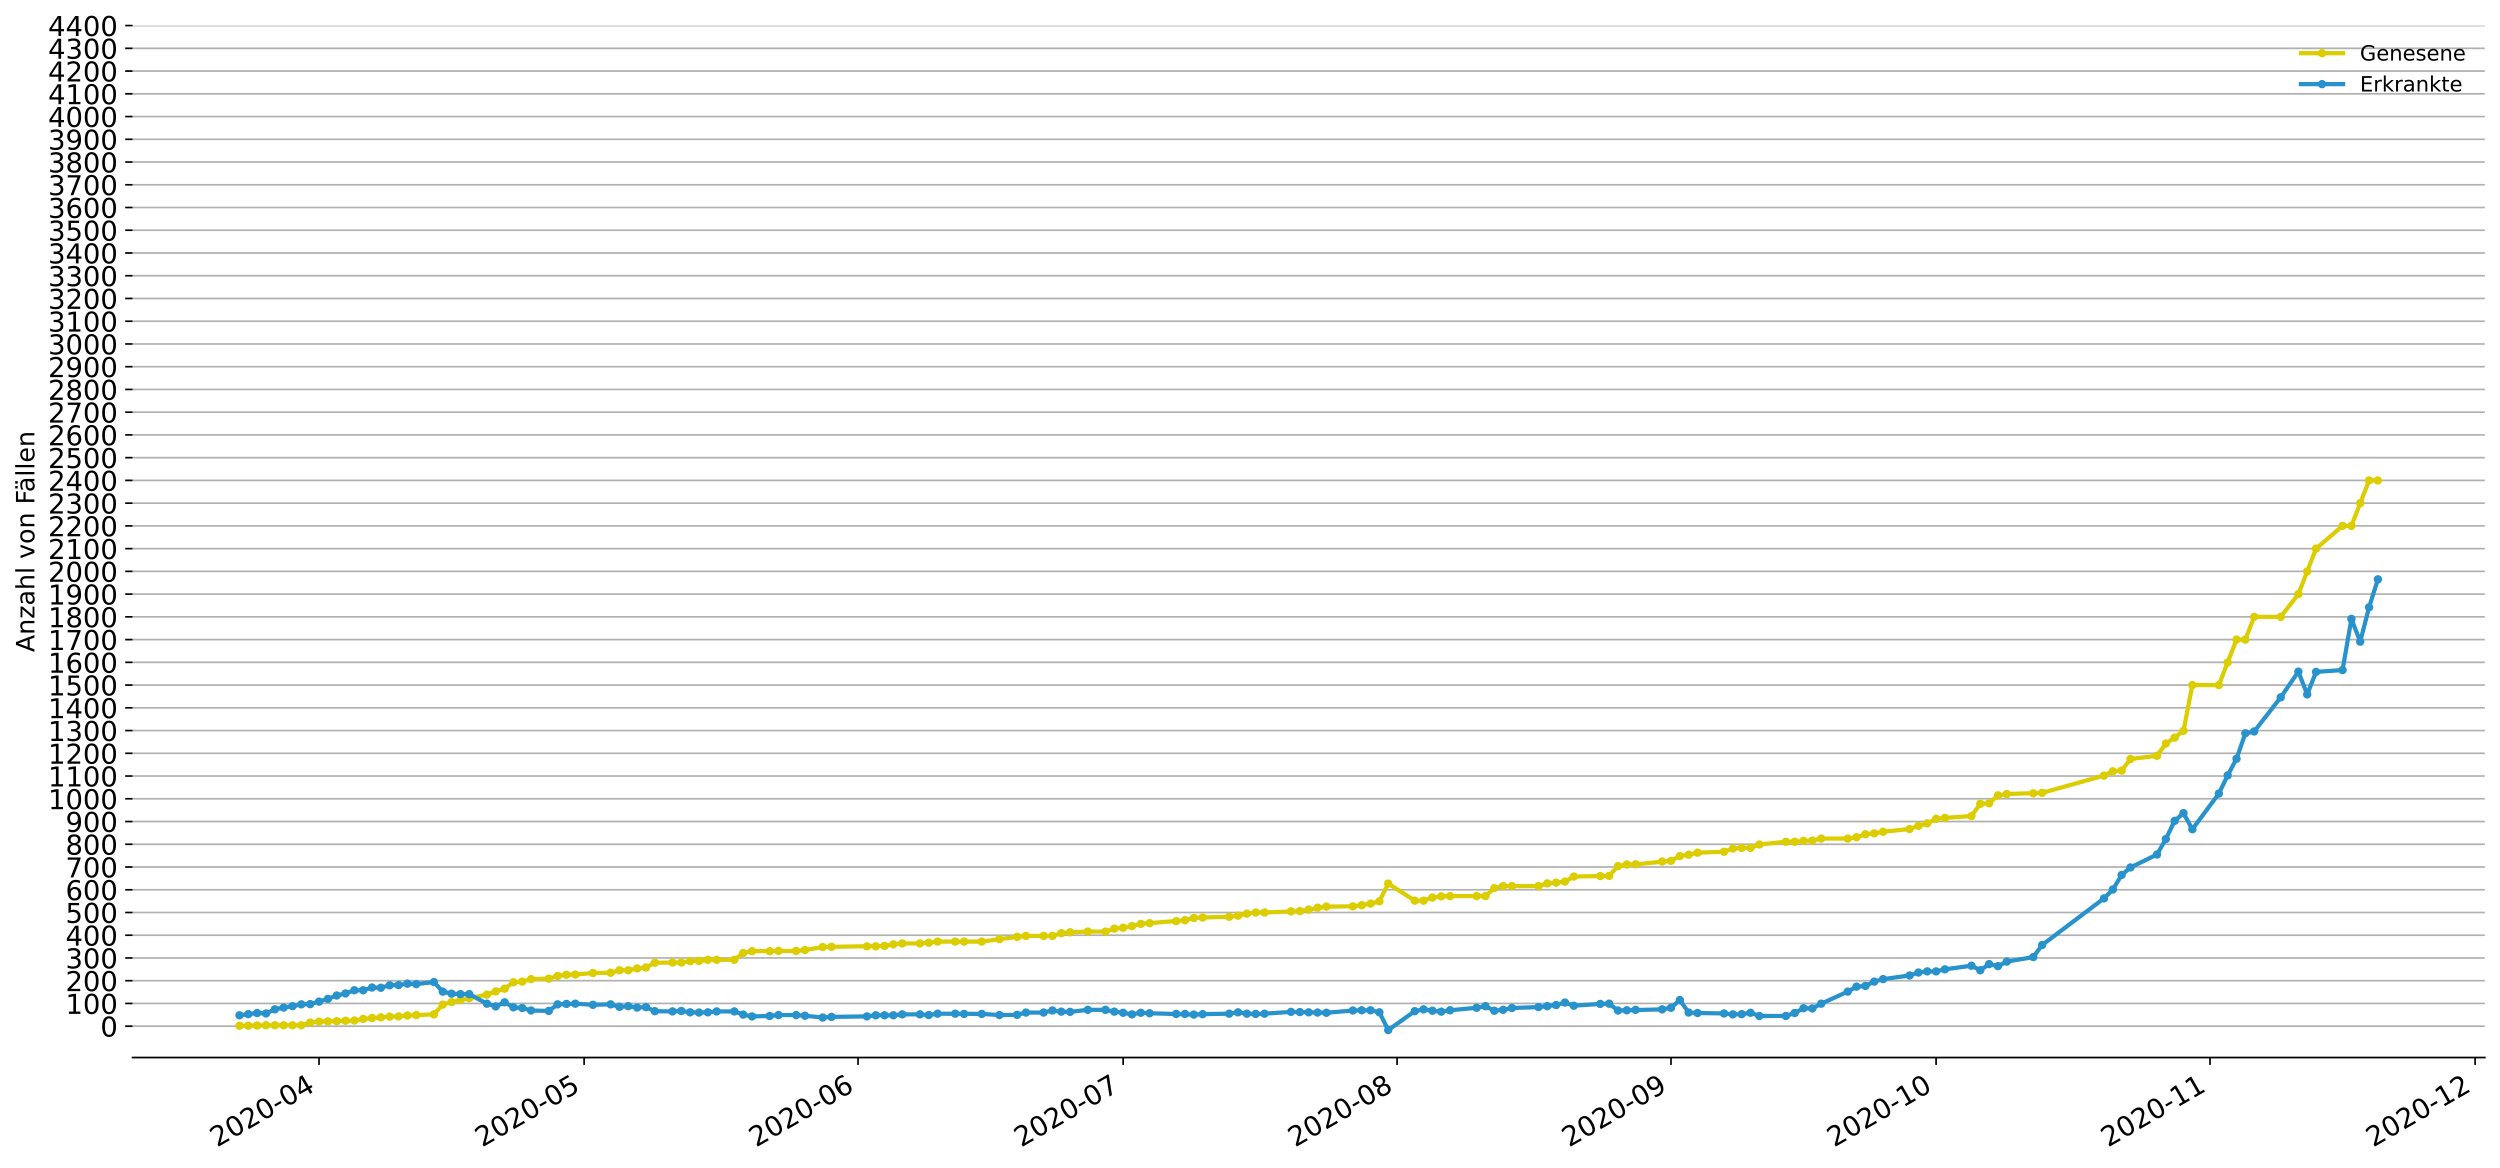 <?xml version="1.0" encoding="utf-8" standalone="no"?>
<!DOCTYPE svg PUBLIC "-//W3C//DTD SVG 1.1//EN"
  "http://www.w3.org/Graphics/SVG/1.1/DTD/svg11.dtd">
<!-- Created with matplotlib (https://matplotlib.org/) -->
<svg height="553.994pt" version="1.1" viewBox="0 0 1186.099 553.994" width="1186.099pt" xmlns="http://www.w3.org/2000/svg" xmlns:xlink="http://www.w3.org/1999/xlink">
 <defs>
  <style type="text/css">
*{stroke-linecap:butt;stroke-linejoin:round;}
  </style>
 </defs>
 <g id="figure_1">
  <g id="patch_1">
   <path d="M 0 553.994 
L 1186.099 553.994 
L 1186.099 0 
L 0 0 
z
" style="fill:#ffffff;"/>
  </g>
  <g id="axes_1">
   <g id="patch_2">
    <path d="M 62.899 501.739 
L 1178.899 501.739 
L 1178.899 12.139 
L 62.899 12.139 
z
" style="fill:#ffffff;"/>
   </g>
   <g id="matplotlib.axis_1">
    <g id="xtick_1">
     <g id="line2d_1">
      <defs>
       <path d="M 0 0 
L 0 3.5 
" id="mcb787b9b06" style="stroke:#000000;stroke-width:0.8;"/>
      </defs>
      <g>
       <use style="stroke:#000000;stroke-width:0.8;" x="151.357" xlink:href="#mcb787b9b06" y="501.739"/>
      </g>
     </g>
     <g id="text_1">
      <!-- 2020-04 -->
      <defs>
       <path d="M 19.188 8.297 
L 53.609 8.297 
L 53.609 0 
L 7.328 0 
L 7.328 8.297 
Q 12.938 14.109 22.625 23.891 
Q 32.328 33.688 34.812 36.531 
Q 39.547 41.844 41.422 45.531 
Q 43.312 49.219 43.312 52.781 
Q 43.312 58.594 39.234 62.25 
Q 35.156 65.922 28.609 65.922 
Q 23.969 65.922 18.812 64.312 
Q 13.672 62.703 7.812 59.422 
L 7.812 69.391 
Q 13.766 71.781 18.938 73 
Q 24.125 74.219 28.422 74.219 
Q 39.75 74.219 46.484 68.547 
Q 53.219 62.891 53.219 53.422 
Q 53.219 48.922 51.531 44.891 
Q 49.859 40.875 45.406 35.406 
Q 44.188 33.984 37.641 27.219 
Q 31.109 20.453 19.188 8.297 
z
" id="DejaVuSans-50"/>
       <path d="M 31.781 66.406 
Q 24.172 66.406 20.328 58.906 
Q 16.5 51.422 16.5 36.375 
Q 16.5 21.391 20.328 13.891 
Q 24.172 6.391 31.781 6.391 
Q 39.453 6.391 43.281 13.891 
Q 47.125 21.391 47.125 36.375 
Q 47.125 51.422 43.281 58.906 
Q 39.453 66.406 31.781 66.406 
z
M 31.781 74.219 
Q 44.047 74.219 50.516 64.516 
Q 56.984 54.828 56.984 36.375 
Q 56.984 17.969 50.516 8.266 
Q 44.047 -1.422 31.781 -1.422 
Q 19.531 -1.422 13.062 8.266 
Q 6.594 17.969 6.594 36.375 
Q 6.594 54.828 13.062 64.516 
Q 19.531 74.219 31.781 74.219 
z
" id="DejaVuSans-48"/>
       <path d="M 4.891 31.391 
L 31.203 31.391 
L 31.203 23.391 
L 4.891 23.391 
z
" id="DejaVuSans-45"/>
       <path d="M 37.797 64.312 
L 12.891 25.391 
L 37.797 25.391 
z
M 35.203 72.906 
L 47.609 72.906 
L 47.609 25.391 
L 58.016 25.391 
L 58.016 17.188 
L 47.609 17.188 
L 47.609 0 
L 37.797 0 
L 37.797 17.188 
L 4.891 17.188 
L 4.891 26.703 
z
" id="DejaVuSans-52"/>
      </defs>
      <g transform="translate(102.965 544.452)rotate(-30)scale(0.13 -0.13)">
       <use xlink:href="#DejaVuSans-50"/>
       <use x="63.623" xlink:href="#DejaVuSans-48"/>
       <use x="127.246" xlink:href="#DejaVuSans-50"/>
       <use x="190.869" xlink:href="#DejaVuSans-48"/>
       <use x="254.492" xlink:href="#DejaVuSans-45"/>
       <use x="290.576" xlink:href="#DejaVuSans-48"/>
       <use x="354.199" xlink:href="#DejaVuSans-52"/>
      </g>
     </g>
    </g>
    <g id="xtick_2">
     <g id="line2d_2">
      <g>
       <use style="stroke:#000000;stroke-width:0.8;" x="277.127" xlink:href="#mcb787b9b06" y="501.739"/>
      </g>
     </g>
     <g id="text_2">
      <!-- 2020-05 -->
      <defs>
       <path d="M 10.797 72.906 
L 49.516 72.906 
L 49.516 64.594 
L 19.828 64.594 
L 19.828 46.734 
Q 21.969 47.469 24.109 47.828 
Q 26.266 48.188 28.422 48.188 
Q 40.625 48.188 47.75 41.5 
Q 54.891 34.812 54.891 23.391 
Q 54.891 11.625 47.562 5.094 
Q 40.234 -1.422 26.906 -1.422 
Q 22.312 -1.422 17.547 -0.641 
Q 12.797 0.141 7.719 1.703 
L 7.719 11.625 
Q 12.109 9.234 16.797 8.062 
Q 21.484 6.891 26.703 6.891 
Q 35.156 6.891 40.078 11.328 
Q 45.016 15.766 45.016 23.391 
Q 45.016 31 40.078 35.438 
Q 35.156 39.891 26.703 39.891 
Q 22.75 39.891 18.812 39.016 
Q 14.891 38.141 10.797 36.281 
z
" id="DejaVuSans-53"/>
      </defs>
      <g transform="translate(228.735 544.452)rotate(-30)scale(0.13 -0.13)">
       <use xlink:href="#DejaVuSans-50"/>
       <use x="63.623" xlink:href="#DejaVuSans-48"/>
       <use x="127.246" xlink:href="#DejaVuSans-50"/>
       <use x="190.869" xlink:href="#DejaVuSans-48"/>
       <use x="254.492" xlink:href="#DejaVuSans-45"/>
       <use x="290.576" xlink:href="#DejaVuSans-48"/>
       <use x="354.199" xlink:href="#DejaVuSans-53"/>
      </g>
     </g>
    </g>
    <g id="xtick_3">
     <g id="line2d_3">
      <g>
       <use style="stroke:#000000;stroke-width:0.8;" x="407.09" xlink:href="#mcb787b9b06" y="501.739"/>
      </g>
     </g>
     <g id="text_3">
      <!-- 2020-06 -->
      <defs>
       <path d="M 33.016 40.375 
Q 26.375 40.375 22.484 35.828 
Q 18.609 31.297 18.609 23.391 
Q 18.609 15.531 22.484 10.953 
Q 26.375 6.391 33.016 6.391 
Q 39.656 6.391 43.531 10.953 
Q 47.406 15.531 47.406 23.391 
Q 47.406 31.297 43.531 35.828 
Q 39.656 40.375 33.016 40.375 
z
M 52.594 71.297 
L 52.594 62.312 
Q 48.875 64.062 45.094 64.984 
Q 41.312 65.922 37.594 65.922 
Q 27.828 65.922 22.672 59.328 
Q 17.531 52.734 16.797 39.406 
Q 19.672 43.656 24.016 45.922 
Q 28.375 48.188 33.594 48.188 
Q 44.578 48.188 50.953 41.516 
Q 57.328 34.859 57.328 23.391 
Q 57.328 12.156 50.688 5.359 
Q 44.047 -1.422 33.016 -1.422 
Q 20.359 -1.422 13.672 8.266 
Q 6.984 17.969 6.984 36.375 
Q 6.984 53.656 15.188 63.938 
Q 23.391 74.219 37.203 74.219 
Q 40.922 74.219 44.703 73.484 
Q 48.484 72.75 52.594 71.297 
z
" id="DejaVuSans-54"/>
      </defs>
      <g transform="translate(358.697 544.452)rotate(-30)scale(0.13 -0.13)">
       <use xlink:href="#DejaVuSans-50"/>
       <use x="63.623" xlink:href="#DejaVuSans-48"/>
       <use x="127.246" xlink:href="#DejaVuSans-50"/>
       <use x="190.869" xlink:href="#DejaVuSans-48"/>
       <use x="254.492" xlink:href="#DejaVuSans-45"/>
       <use x="290.576" xlink:href="#DejaVuSans-48"/>
       <use x="354.199" xlink:href="#DejaVuSans-54"/>
      </g>
     </g>
    </g>
    <g id="xtick_4">
     <g id="line2d_4">
      <g>
       <use style="stroke:#000000;stroke-width:0.8;" x="532.86" xlink:href="#mcb787b9b06" y="501.739"/>
      </g>
     </g>
     <g id="text_4">
      <!-- 2020-07 -->
      <defs>
       <path d="M 8.203 72.906 
L 55.078 72.906 
L 55.078 68.703 
L 28.609 0 
L 18.312 0 
L 43.219 64.594 
L 8.203 64.594 
z
" id="DejaVuSans-55"/>
      </defs>
      <g transform="translate(484.467 544.452)rotate(-30)scale(0.13 -0.13)">
       <use xlink:href="#DejaVuSans-50"/>
       <use x="63.623" xlink:href="#DejaVuSans-48"/>
       <use x="127.246" xlink:href="#DejaVuSans-50"/>
       <use x="190.869" xlink:href="#DejaVuSans-48"/>
       <use x="254.492" xlink:href="#DejaVuSans-45"/>
       <use x="290.576" xlink:href="#DejaVuSans-48"/>
       <use x="354.199" xlink:href="#DejaVuSans-55"/>
      </g>
     </g>
    </g>
    <g id="xtick_5">
     <g id="line2d_5">
      <g>
       <use style="stroke:#000000;stroke-width:0.8;" x="662.822" xlink:href="#mcb787b9b06" y="501.739"/>
      </g>
     </g>
     <g id="text_5">
      <!-- 2020-08 -->
      <defs>
       <path d="M 31.781 34.625 
Q 24.75 34.625 20.719 30.859 
Q 16.703 27.094 16.703 20.516 
Q 16.703 13.922 20.719 10.156 
Q 24.75 6.391 31.781 6.391 
Q 38.812 6.391 42.859 10.172 
Q 46.922 13.969 46.922 20.516 
Q 46.922 27.094 42.891 30.859 
Q 38.875 34.625 31.781 34.625 
z
M 21.922 38.812 
Q 15.578 40.375 12.031 44.719 
Q 8.5 49.078 8.5 55.328 
Q 8.5 64.062 14.719 69.141 
Q 20.953 74.219 31.781 74.219 
Q 42.672 74.219 48.875 69.141 
Q 55.078 64.062 55.078 55.328 
Q 55.078 49.078 51.531 44.719 
Q 48 40.375 41.703 38.812 
Q 48.828 37.156 52.797 32.312 
Q 56.781 27.484 56.781 20.516 
Q 56.781 9.906 50.312 4.234 
Q 43.844 -1.422 31.781 -1.422 
Q 19.734 -1.422 13.25 4.234 
Q 6.781 9.906 6.781 20.516 
Q 6.781 27.484 10.781 32.312 
Q 14.797 37.156 21.922 38.812 
z
M 18.312 54.391 
Q 18.312 48.734 21.844 45.562 
Q 25.391 42.391 31.781 42.391 
Q 38.141 42.391 41.719 45.562 
Q 45.312 48.734 45.312 54.391 
Q 45.312 60.062 41.719 63.234 
Q 38.141 66.406 31.781 66.406 
Q 25.391 66.406 21.844 63.234 
Q 18.312 60.062 18.312 54.391 
z
" id="DejaVuSans-56"/>
      </defs>
      <g transform="translate(614.43 544.452)rotate(-30)scale(0.13 -0.13)">
       <use xlink:href="#DejaVuSans-50"/>
       <use x="63.623" xlink:href="#DejaVuSans-48"/>
       <use x="127.246" xlink:href="#DejaVuSans-50"/>
       <use x="190.869" xlink:href="#DejaVuSans-48"/>
       <use x="254.492" xlink:href="#DejaVuSans-45"/>
       <use x="290.576" xlink:href="#DejaVuSans-48"/>
       <use x="354.199" xlink:href="#DejaVuSans-56"/>
      </g>
     </g>
    </g>
    <g id="xtick_6">
     <g id="line2d_6">
      <g>
       <use style="stroke:#000000;stroke-width:0.8;" x="792.785" xlink:href="#mcb787b9b06" y="501.739"/>
      </g>
     </g>
     <g id="text_6">
      <!-- 2020-09 -->
      <defs>
       <path d="M 10.984 1.516 
L 10.984 10.5 
Q 14.703 8.734 18.5 7.812 
Q 22.312 6.891 25.984 6.891 
Q 35.75 6.891 40.891 13.453 
Q 46.047 20.016 46.781 33.406 
Q 43.953 29.203 39.594 26.953 
Q 35.25 24.703 29.984 24.703 
Q 19.047 24.703 12.672 31.312 
Q 6.297 37.938 6.297 49.422 
Q 6.297 60.641 12.938 67.422 
Q 19.578 74.219 30.609 74.219 
Q 43.266 74.219 49.922 64.516 
Q 56.594 54.828 56.594 36.375 
Q 56.594 19.141 48.406 8.859 
Q 40.234 -1.422 26.422 -1.422 
Q 22.703 -1.422 18.891 -0.688 
Q 15.094 0.047 10.984 1.516 
z
M 30.609 32.422 
Q 37.25 32.422 41.125 36.953 
Q 45.016 41.5 45.016 49.422 
Q 45.016 57.281 41.125 61.844 
Q 37.25 66.406 30.609 66.406 
Q 23.969 66.406 20.094 61.844 
Q 16.219 57.281 16.219 49.422 
Q 16.219 41.5 20.094 36.953 
Q 23.969 32.422 30.609 32.422 
z
" id="DejaVuSans-57"/>
      </defs>
      <g transform="translate(744.392 544.452)rotate(-30)scale(0.13 -0.13)">
       <use xlink:href="#DejaVuSans-50"/>
       <use x="63.623" xlink:href="#DejaVuSans-48"/>
       <use x="127.246" xlink:href="#DejaVuSans-50"/>
       <use x="190.869" xlink:href="#DejaVuSans-48"/>
       <use x="254.492" xlink:href="#DejaVuSans-45"/>
       <use x="290.576" xlink:href="#DejaVuSans-48"/>
       <use x="354.199" xlink:href="#DejaVuSans-57"/>
      </g>
     </g>
    </g>
    <g id="xtick_7">
     <g id="line2d_7">
      <g>
       <use style="stroke:#000000;stroke-width:0.8;" x="918.555" xlink:href="#mcb787b9b06" y="501.739"/>
      </g>
     </g>
     <g id="text_7">
      <!-- 2020-10 -->
      <defs>
       <path d="M 12.406 8.297 
L 28.516 8.297 
L 28.516 63.922 
L 10.984 60.406 
L 10.984 69.391 
L 28.422 72.906 
L 38.281 72.906 
L 38.281 8.297 
L 54.391 8.297 
L 54.391 0 
L 12.406 0 
z
" id="DejaVuSans-49"/>
      </defs>
      <g transform="translate(870.162 544.452)rotate(-30)scale(0.13 -0.13)">
       <use xlink:href="#DejaVuSans-50"/>
       <use x="63.623" xlink:href="#DejaVuSans-48"/>
       <use x="127.246" xlink:href="#DejaVuSans-50"/>
       <use x="190.869" xlink:href="#DejaVuSans-48"/>
       <use x="254.492" xlink:href="#DejaVuSans-45"/>
       <use x="290.576" xlink:href="#DejaVuSans-49"/>
       <use x="354.199" xlink:href="#DejaVuSans-48"/>
      </g>
     </g>
    </g>
    <g id="xtick_8">
     <g id="line2d_8">
      <g>
       <use style="stroke:#000000;stroke-width:0.8;" x="1048.517" xlink:href="#mcb787b9b06" y="501.739"/>
      </g>
     </g>
     <g id="text_8">
      <!-- 2020-11 -->
      <g transform="translate(1000.125 544.452)rotate(-30)scale(0.13 -0.13)">
       <use xlink:href="#DejaVuSans-50"/>
       <use x="63.623" xlink:href="#DejaVuSans-48"/>
       <use x="127.246" xlink:href="#DejaVuSans-50"/>
       <use x="190.869" xlink:href="#DejaVuSans-48"/>
       <use x="254.492" xlink:href="#DejaVuSans-45"/>
       <use x="290.576" xlink:href="#DejaVuSans-49"/>
       <use x="354.199" xlink:href="#DejaVuSans-49"/>
      </g>
     </g>
    </g>
    <g id="xtick_9">
     <g id="line2d_9">
      <g>
       <use style="stroke:#000000;stroke-width:0.8;" x="1174.287" xlink:href="#mcb787b9b06" y="501.739"/>
      </g>
     </g>
     <g id="text_9">
      <!-- 2020-12 -->
      <g transform="translate(1125.895 544.452)rotate(-30)scale(0.13 -0.13)">
       <use xlink:href="#DejaVuSans-50"/>
       <use x="63.623" xlink:href="#DejaVuSans-48"/>
       <use x="127.246" xlink:href="#DejaVuSans-50"/>
       <use x="190.869" xlink:href="#DejaVuSans-48"/>
       <use x="254.492" xlink:href="#DejaVuSans-45"/>
       <use x="290.576" xlink:href="#DejaVuSans-49"/>
       <use x="354.199" xlink:href="#DejaVuSans-50"/>
      </g>
     </g>
    </g>
   </g>
   <g id="matplotlib.axis_2">
    <g id="ytick_1">
     <g id="line2d_10">
      <path clip-path="url(#p80f5b433f9)" d="M 62.899 486.866 
L 1178.899 486.866 
" style="fill:none;stroke:#b0b0b0;stroke-linecap:square;stroke-width:0.8;"/>
     </g>
     <g id="line2d_11">
      <defs>
       <path d="M 0 0 
L -3.5 0 
" id="m32394c5fd1" style="stroke:#000000;stroke-width:0.8;"/>
      </defs>
      <g>
       <use style="stroke:#000000;stroke-width:0.8;" x="62.899" xlink:href="#m32394c5fd1" y="486.866"/>
      </g>
     </g>
     <g id="text_10">
      <!-- 0 -->
      <g transform="translate(47.627 491.805)scale(0.13 -0.13)">
       <use xlink:href="#DejaVuSans-48"/>
      </g>
     </g>
    </g>
    <g id="ytick_2">
     <g id="line2d_12">
      <path clip-path="url(#p80f5b433f9)" d="M 62.899 476.077 
L 1178.899 476.077 
" style="fill:none;stroke:#b0b0b0;stroke-linecap:square;stroke-width:0.8;"/>
     </g>
     <g id="line2d_13">
      <g>
       <use style="stroke:#000000;stroke-width:0.8;" x="62.899" xlink:href="#m32394c5fd1" y="476.077"/>
      </g>
     </g>
     <g id="text_11">
      <!-- 100 -->
      <g transform="translate(31.085 481.016)scale(0.13 -0.13)">
       <use xlink:href="#DejaVuSans-49"/>
       <use x="63.623" xlink:href="#DejaVuSans-48"/>
       <use x="127.246" xlink:href="#DejaVuSans-48"/>
      </g>
     </g>
    </g>
    <g id="ytick_3">
     <g id="line2d_14">
      <path clip-path="url(#p80f5b433f9)" d="M 62.899 465.288 
L 1178.899 465.288 
" style="fill:none;stroke:#b0b0b0;stroke-linecap:square;stroke-width:0.8;"/>
     </g>
     <g id="line2d_15">
      <g>
       <use style="stroke:#000000;stroke-width:0.8;" x="62.899" xlink:href="#m32394c5fd1" y="465.288"/>
      </g>
     </g>
     <g id="text_12">
      <!-- 200 -->
      <g transform="translate(31.085 470.226)scale(0.13 -0.13)">
       <use xlink:href="#DejaVuSans-50"/>
       <use x="63.623" xlink:href="#DejaVuSans-48"/>
       <use x="127.246" xlink:href="#DejaVuSans-48"/>
      </g>
     </g>
    </g>
    <g id="ytick_4">
     <g id="line2d_16">
      <path clip-path="url(#p80f5b433f9)" d="M 62.899 454.498 
L 1178.899 454.498 
" style="fill:none;stroke:#b0b0b0;stroke-linecap:square;stroke-width:0.8;"/>
     </g>
     <g id="line2d_17">
      <g>
       <use style="stroke:#000000;stroke-width:0.8;" x="62.899" xlink:href="#m32394c5fd1" y="454.498"/>
      </g>
     </g>
     <g id="text_13">
      <!-- 300 -->
      <defs>
       <path d="M 40.578 39.312 
Q 47.656 37.797 51.625 33 
Q 55.609 28.219 55.609 21.188 
Q 55.609 10.406 48.188 4.484 
Q 40.766 -1.422 27.094 -1.422 
Q 22.516 -1.422 17.656 -0.516 
Q 12.797 0.391 7.625 2.203 
L 7.625 11.719 
Q 11.719 9.328 16.594 8.109 
Q 21.484 6.891 26.812 6.891 
Q 36.078 6.891 40.938 10.547 
Q 45.797 14.203 45.797 21.188 
Q 45.797 27.641 41.281 31.266 
Q 36.766 34.906 28.719 34.906 
L 20.219 34.906 
L 20.219 43.016 
L 29.109 43.016 
Q 36.375 43.016 40.234 45.922 
Q 44.094 48.828 44.094 54.297 
Q 44.094 59.906 40.109 62.906 
Q 36.141 65.922 28.719 65.922 
Q 24.656 65.922 20.016 65.031 
Q 15.375 64.156 9.812 62.312 
L 9.812 71.094 
Q 15.438 72.656 20.344 73.438 
Q 25.25 74.219 29.594 74.219 
Q 40.828 74.219 47.359 69.109 
Q 53.906 64.016 53.906 55.328 
Q 53.906 49.266 50.438 45.094 
Q 46.969 40.922 40.578 39.312 
z
" id="DejaVuSans-51"/>
      </defs>
      <g transform="translate(31.085 459.437)scale(0.13 -0.13)">
       <use xlink:href="#DejaVuSans-51"/>
       <use x="63.623" xlink:href="#DejaVuSans-48"/>
       <use x="127.246" xlink:href="#DejaVuSans-48"/>
      </g>
     </g>
    </g>
    <g id="ytick_5">
     <g id="line2d_18">
      <path clip-path="url(#p80f5b433f9)" d="M 62.899 443.709 
L 1178.899 443.709 
" style="fill:none;stroke:#b0b0b0;stroke-linecap:square;stroke-width:0.8;"/>
     </g>
     <g id="line2d_19">
      <g>
       <use style="stroke:#000000;stroke-width:0.8;" x="62.899" xlink:href="#m32394c5fd1" y="443.709"/>
      </g>
     </g>
     <g id="text_14">
      <!-- 400 -->
      <g transform="translate(31.085 448.648)scale(0.13 -0.13)">
       <use xlink:href="#DejaVuSans-52"/>
       <use x="63.623" xlink:href="#DejaVuSans-48"/>
       <use x="127.246" xlink:href="#DejaVuSans-48"/>
      </g>
     </g>
    </g>
    <g id="ytick_6">
     <g id="line2d_20">
      <path clip-path="url(#p80f5b433f9)" d="M 62.899 432.92 
L 1178.899 432.92 
" style="fill:none;stroke:#b0b0b0;stroke-linecap:square;stroke-width:0.8;"/>
     </g>
     <g id="line2d_21">
      <g>
       <use style="stroke:#000000;stroke-width:0.8;" x="62.899" xlink:href="#m32394c5fd1" y="432.92"/>
      </g>
     </g>
     <g id="text_15">
      <!-- 500 -->
      <g transform="translate(31.085 437.859)scale(0.13 -0.13)">
       <use xlink:href="#DejaVuSans-53"/>
       <use x="63.623" xlink:href="#DejaVuSans-48"/>
       <use x="127.246" xlink:href="#DejaVuSans-48"/>
      </g>
     </g>
    </g>
    <g id="ytick_7">
     <g id="line2d_22">
      <path clip-path="url(#p80f5b433f9)" d="M 62.899 422.13 
L 1178.899 422.13 
" style="fill:none;stroke:#b0b0b0;stroke-linecap:square;stroke-width:0.8;"/>
     </g>
     <g id="line2d_23">
      <g>
       <use style="stroke:#000000;stroke-width:0.8;" x="62.899" xlink:href="#m32394c5fd1" y="422.13"/>
      </g>
     </g>
     <g id="text_16">
      <!-- 600 -->
      <g transform="translate(31.085 427.069)scale(0.13 -0.13)">
       <use xlink:href="#DejaVuSans-54"/>
       <use x="63.623" xlink:href="#DejaVuSans-48"/>
       <use x="127.246" xlink:href="#DejaVuSans-48"/>
      </g>
     </g>
    </g>
    <g id="ytick_8">
     <g id="line2d_24">
      <path clip-path="url(#p80f5b433f9)" d="M 62.899 411.341 
L 1178.899 411.341 
" style="fill:none;stroke:#b0b0b0;stroke-linecap:square;stroke-width:0.8;"/>
     </g>
     <g id="line2d_25">
      <g>
       <use style="stroke:#000000;stroke-width:0.8;" x="62.899" xlink:href="#m32394c5fd1" y="411.341"/>
      </g>
     </g>
     <g id="text_17">
      <!-- 700 -->
      <g transform="translate(31.085 416.28)scale(0.13 -0.13)">
       <use xlink:href="#DejaVuSans-55"/>
       <use x="63.623" xlink:href="#DejaVuSans-48"/>
       <use x="127.246" xlink:href="#DejaVuSans-48"/>
      </g>
     </g>
    </g>
    <g id="ytick_9">
     <g id="line2d_26">
      <path clip-path="url(#p80f5b433f9)" d="M 62.899 400.552 
L 1178.899 400.552 
" style="fill:none;stroke:#b0b0b0;stroke-linecap:square;stroke-width:0.8;"/>
     </g>
     <g id="line2d_27">
      <g>
       <use style="stroke:#000000;stroke-width:0.8;" x="62.899" xlink:href="#m32394c5fd1" y="400.552"/>
      </g>
     </g>
     <g id="text_18">
      <!-- 800 -->
      <g transform="translate(31.085 405.491)scale(0.13 -0.13)">
       <use xlink:href="#DejaVuSans-56"/>
       <use x="63.623" xlink:href="#DejaVuSans-48"/>
       <use x="127.246" xlink:href="#DejaVuSans-48"/>
      </g>
     </g>
    </g>
    <g id="ytick_10">
     <g id="line2d_28">
      <path clip-path="url(#p80f5b433f9)" d="M 62.899 389.763 
L 1178.899 389.763 
" style="fill:none;stroke:#b0b0b0;stroke-linecap:square;stroke-width:0.8;"/>
     </g>
     <g id="line2d_29">
      <g>
       <use style="stroke:#000000;stroke-width:0.8;" x="62.899" xlink:href="#m32394c5fd1" y="389.763"/>
      </g>
     </g>
     <g id="text_19">
      <!-- 900 -->
      <g transform="translate(31.085 394.702)scale(0.13 -0.13)">
       <use xlink:href="#DejaVuSans-57"/>
       <use x="63.623" xlink:href="#DejaVuSans-48"/>
       <use x="127.246" xlink:href="#DejaVuSans-48"/>
      </g>
     </g>
    </g>
    <g id="ytick_11">
     <g id="line2d_30">
      <path clip-path="url(#p80f5b433f9)" d="M 62.899 378.973 
L 1178.899 378.973 
" style="fill:none;stroke:#b0b0b0;stroke-linecap:square;stroke-width:0.8;"/>
     </g>
     <g id="line2d_31">
      <g>
       <use style="stroke:#000000;stroke-width:0.8;" x="62.899" xlink:href="#m32394c5fd1" y="378.973"/>
      </g>
     </g>
     <g id="text_20">
      <!-- 1000 -->
      <g transform="translate(22.814 383.912)scale(0.13 -0.13)">
       <use xlink:href="#DejaVuSans-49"/>
       <use x="63.623" xlink:href="#DejaVuSans-48"/>
       <use x="127.246" xlink:href="#DejaVuSans-48"/>
       <use x="190.869" xlink:href="#DejaVuSans-48"/>
      </g>
     </g>
    </g>
    <g id="ytick_12">
     <g id="line2d_32">
      <path clip-path="url(#p80f5b433f9)" d="M 62.899 368.184 
L 1178.899 368.184 
" style="fill:none;stroke:#b0b0b0;stroke-linecap:square;stroke-width:0.8;"/>
     </g>
     <g id="line2d_33">
      <g>
       <use style="stroke:#000000;stroke-width:0.8;" x="62.899" xlink:href="#m32394c5fd1" y="368.184"/>
      </g>
     </g>
     <g id="text_21">
      <!-- 1100 -->
      <g transform="translate(22.814 373.123)scale(0.13 -0.13)">
       <use xlink:href="#DejaVuSans-49"/>
       <use x="63.623" xlink:href="#DejaVuSans-49"/>
       <use x="127.246" xlink:href="#DejaVuSans-48"/>
       <use x="190.869" xlink:href="#DejaVuSans-48"/>
      </g>
     </g>
    </g>
    <g id="ytick_13">
     <g id="line2d_34">
      <path clip-path="url(#p80f5b433f9)" d="M 62.899 357.395 
L 1178.899 357.395 
" style="fill:none;stroke:#b0b0b0;stroke-linecap:square;stroke-width:0.8;"/>
     </g>
     <g id="line2d_35">
      <g>
       <use style="stroke:#000000;stroke-width:0.8;" x="62.899" xlink:href="#m32394c5fd1" y="357.395"/>
      </g>
     </g>
     <g id="text_22">
      <!-- 1200 -->
      <g transform="translate(22.814 362.334)scale(0.13 -0.13)">
       <use xlink:href="#DejaVuSans-49"/>
       <use x="63.623" xlink:href="#DejaVuSans-50"/>
       <use x="127.246" xlink:href="#DejaVuSans-48"/>
       <use x="190.869" xlink:href="#DejaVuSans-48"/>
      </g>
     </g>
    </g>
    <g id="ytick_14">
     <g id="line2d_36">
      <path clip-path="url(#p80f5b433f9)" d="M 62.899 346.606 
L 1178.899 346.606 
" style="fill:none;stroke:#b0b0b0;stroke-linecap:square;stroke-width:0.8;"/>
     </g>
     <g id="line2d_37">
      <g>
       <use style="stroke:#000000;stroke-width:0.8;" x="62.899" xlink:href="#m32394c5fd1" y="346.606"/>
      </g>
     </g>
     <g id="text_23">
      <!-- 1300 -->
      <g transform="translate(22.814 351.545)scale(0.13 -0.13)">
       <use xlink:href="#DejaVuSans-49"/>
       <use x="63.623" xlink:href="#DejaVuSans-51"/>
       <use x="127.246" xlink:href="#DejaVuSans-48"/>
       <use x="190.869" xlink:href="#DejaVuSans-48"/>
      </g>
     </g>
    </g>
    <g id="ytick_15">
     <g id="line2d_38">
      <path clip-path="url(#p80f5b433f9)" d="M 62.899 335.816 
L 1178.899 335.816 
" style="fill:none;stroke:#b0b0b0;stroke-linecap:square;stroke-width:0.8;"/>
     </g>
     <g id="line2d_39">
      <g>
       <use style="stroke:#000000;stroke-width:0.8;" x="62.899" xlink:href="#m32394c5fd1" y="335.816"/>
      </g>
     </g>
     <g id="text_24">
      <!-- 1400 -->
      <g transform="translate(22.814 340.755)scale(0.13 -0.13)">
       <use xlink:href="#DejaVuSans-49"/>
       <use x="63.623" xlink:href="#DejaVuSans-52"/>
       <use x="127.246" xlink:href="#DejaVuSans-48"/>
       <use x="190.869" xlink:href="#DejaVuSans-48"/>
      </g>
     </g>
    </g>
    <g id="ytick_16">
     <g id="line2d_40">
      <path clip-path="url(#p80f5b433f9)" d="M 62.899 325.027 
L 1178.899 325.027 
" style="fill:none;stroke:#b0b0b0;stroke-linecap:square;stroke-width:0.8;"/>
     </g>
     <g id="line2d_41">
      <g>
       <use style="stroke:#000000;stroke-width:0.8;" x="62.899" xlink:href="#m32394c5fd1" y="325.027"/>
      </g>
     </g>
     <g id="text_25">
      <!-- 1500 -->
      <g transform="translate(22.814 329.966)scale(0.13 -0.13)">
       <use xlink:href="#DejaVuSans-49"/>
       <use x="63.623" xlink:href="#DejaVuSans-53"/>
       <use x="127.246" xlink:href="#DejaVuSans-48"/>
       <use x="190.869" xlink:href="#DejaVuSans-48"/>
      </g>
     </g>
    </g>
    <g id="ytick_17">
     <g id="line2d_42">
      <path clip-path="url(#p80f5b433f9)" d="M 62.899 314.238 
L 1178.899 314.238 
" style="fill:none;stroke:#b0b0b0;stroke-linecap:square;stroke-width:0.8;"/>
     </g>
     <g id="line2d_43">
      <g>
       <use style="stroke:#000000;stroke-width:0.8;" x="62.899" xlink:href="#m32394c5fd1" y="314.238"/>
      </g>
     </g>
     <g id="text_26">
      <!-- 1600 -->
      <g transform="translate(22.814 319.177)scale(0.13 -0.13)">
       <use xlink:href="#DejaVuSans-49"/>
       <use x="63.623" xlink:href="#DejaVuSans-54"/>
       <use x="127.246" xlink:href="#DejaVuSans-48"/>
       <use x="190.869" xlink:href="#DejaVuSans-48"/>
      </g>
     </g>
    </g>
    <g id="ytick_18">
     <g id="line2d_44">
      <path clip-path="url(#p80f5b433f9)" d="M 62.899 303.449 
L 1178.899 303.449 
" style="fill:none;stroke:#b0b0b0;stroke-linecap:square;stroke-width:0.8;"/>
     </g>
     <g id="line2d_45">
      <g>
       <use style="stroke:#000000;stroke-width:0.8;" x="62.899" xlink:href="#m32394c5fd1" y="303.449"/>
      </g>
     </g>
     <g id="text_27">
      <!-- 1700 -->
      <g transform="translate(22.814 308.388)scale(0.13 -0.13)">
       <use xlink:href="#DejaVuSans-49"/>
       <use x="63.623" xlink:href="#DejaVuSans-55"/>
       <use x="127.246" xlink:href="#DejaVuSans-48"/>
       <use x="190.869" xlink:href="#DejaVuSans-48"/>
      </g>
     </g>
    </g>
    <g id="ytick_19">
     <g id="line2d_46">
      <path clip-path="url(#p80f5b433f9)" d="M 62.899 292.659 
L 1178.899 292.659 
" style="fill:none;stroke:#b0b0b0;stroke-linecap:square;stroke-width:0.8;"/>
     </g>
     <g id="line2d_47">
      <g>
       <use style="stroke:#000000;stroke-width:0.8;" x="62.899" xlink:href="#m32394c5fd1" y="292.659"/>
      </g>
     </g>
     <g id="text_28">
      <!-- 1800 -->
      <g transform="translate(22.814 297.598)scale(0.13 -0.13)">
       <use xlink:href="#DejaVuSans-49"/>
       <use x="63.623" xlink:href="#DejaVuSans-56"/>
       <use x="127.246" xlink:href="#DejaVuSans-48"/>
       <use x="190.869" xlink:href="#DejaVuSans-48"/>
      </g>
     </g>
    </g>
    <g id="ytick_20">
     <g id="line2d_48">
      <path clip-path="url(#p80f5b433f9)" d="M 62.899 281.87 
L 1178.899 281.87 
" style="fill:none;stroke:#b0b0b0;stroke-linecap:square;stroke-width:0.8;"/>
     </g>
     <g id="line2d_49">
      <g>
       <use style="stroke:#000000;stroke-width:0.8;" x="62.899" xlink:href="#m32394c5fd1" y="281.87"/>
      </g>
     </g>
     <g id="text_29">
      <!-- 1900 -->
      <g transform="translate(22.814 286.809)scale(0.13 -0.13)">
       <use xlink:href="#DejaVuSans-49"/>
       <use x="63.623" xlink:href="#DejaVuSans-57"/>
       <use x="127.246" xlink:href="#DejaVuSans-48"/>
       <use x="190.869" xlink:href="#DejaVuSans-48"/>
      </g>
     </g>
    </g>
    <g id="ytick_21">
     <g id="line2d_50">
      <path clip-path="url(#p80f5b433f9)" d="M 62.899 271.081 
L 1178.899 271.081 
" style="fill:none;stroke:#b0b0b0;stroke-linecap:square;stroke-width:0.8;"/>
     </g>
     <g id="line2d_51">
      <g>
       <use style="stroke:#000000;stroke-width:0.8;" x="62.899" xlink:href="#m32394c5fd1" y="271.081"/>
      </g>
     </g>
     <g id="text_30">
      <!-- 2000 -->
      <g transform="translate(22.814 276.02)scale(0.13 -0.13)">
       <use xlink:href="#DejaVuSans-50"/>
       <use x="63.623" xlink:href="#DejaVuSans-48"/>
       <use x="127.246" xlink:href="#DejaVuSans-48"/>
       <use x="190.869" xlink:href="#DejaVuSans-48"/>
      </g>
     </g>
    </g>
    <g id="ytick_22">
     <g id="line2d_52">
      <path clip-path="url(#p80f5b433f9)" d="M 62.899 260.292 
L 1178.899 260.292 
" style="fill:none;stroke:#b0b0b0;stroke-linecap:square;stroke-width:0.8;"/>
     </g>
     <g id="line2d_53">
      <g>
       <use style="stroke:#000000;stroke-width:0.8;" x="62.899" xlink:href="#m32394c5fd1" y="260.292"/>
      </g>
     </g>
     <g id="text_31">
      <!-- 2100 -->
      <g transform="translate(22.814 265.231)scale(0.13 -0.13)">
       <use xlink:href="#DejaVuSans-50"/>
       <use x="63.623" xlink:href="#DejaVuSans-49"/>
       <use x="127.246" xlink:href="#DejaVuSans-48"/>
       <use x="190.869" xlink:href="#DejaVuSans-48"/>
      </g>
     </g>
    </g>
    <g id="ytick_23">
     <g id="line2d_54">
      <path clip-path="url(#p80f5b433f9)" d="M 62.899 249.502 
L 1178.899 249.502 
" style="fill:none;stroke:#b0b0b0;stroke-linecap:square;stroke-width:0.8;"/>
     </g>
     <g id="line2d_55">
      <g>
       <use style="stroke:#000000;stroke-width:0.8;" x="62.899" xlink:href="#m32394c5fd1" y="249.502"/>
      </g>
     </g>
     <g id="text_32">
      <!-- 2200 -->
      <g transform="translate(22.814 254.441)scale(0.13 -0.13)">
       <use xlink:href="#DejaVuSans-50"/>
       <use x="63.623" xlink:href="#DejaVuSans-50"/>
       <use x="127.246" xlink:href="#DejaVuSans-48"/>
       <use x="190.869" xlink:href="#DejaVuSans-48"/>
      </g>
     </g>
    </g>
    <g id="ytick_24">
     <g id="line2d_56">
      <path clip-path="url(#p80f5b433f9)" d="M 62.899 238.713 
L 1178.899 238.713 
" style="fill:none;stroke:#b0b0b0;stroke-linecap:square;stroke-width:0.8;"/>
     </g>
     <g id="line2d_57">
      <g>
       <use style="stroke:#000000;stroke-width:0.8;" x="62.899" xlink:href="#m32394c5fd1" y="238.713"/>
      </g>
     </g>
     <g id="text_33">
      <!-- 2300 -->
      <g transform="translate(22.814 243.652)scale(0.13 -0.13)">
       <use xlink:href="#DejaVuSans-50"/>
       <use x="63.623" xlink:href="#DejaVuSans-51"/>
       <use x="127.246" xlink:href="#DejaVuSans-48"/>
       <use x="190.869" xlink:href="#DejaVuSans-48"/>
      </g>
     </g>
    </g>
    <g id="ytick_25">
     <g id="line2d_58">
      <path clip-path="url(#p80f5b433f9)" d="M 62.899 227.924 
L 1178.899 227.924 
" style="fill:none;stroke:#b0b0b0;stroke-linecap:square;stroke-width:0.8;"/>
     </g>
     <g id="line2d_59">
      <g>
       <use style="stroke:#000000;stroke-width:0.8;" x="62.899" xlink:href="#m32394c5fd1" y="227.924"/>
      </g>
     </g>
     <g id="text_34">
      <!-- 2400 -->
      <g transform="translate(22.814 232.863)scale(0.13 -0.13)">
       <use xlink:href="#DejaVuSans-50"/>
       <use x="63.623" xlink:href="#DejaVuSans-52"/>
       <use x="127.246" xlink:href="#DejaVuSans-48"/>
       <use x="190.869" xlink:href="#DejaVuSans-48"/>
      </g>
     </g>
    </g>
    <g id="ytick_26">
     <g id="line2d_60">
      <path clip-path="url(#p80f5b433f9)" d="M 62.899 217.135 
L 1178.899 217.135 
" style="fill:none;stroke:#b0b0b0;stroke-linecap:square;stroke-width:0.8;"/>
     </g>
     <g id="line2d_61">
      <g>
       <use style="stroke:#000000;stroke-width:0.8;" x="62.899" xlink:href="#m32394c5fd1" y="217.135"/>
      </g>
     </g>
     <g id="text_35">
      <!-- 2500 -->
      <g transform="translate(22.814 222.074)scale(0.13 -0.13)">
       <use xlink:href="#DejaVuSans-50"/>
       <use x="63.623" xlink:href="#DejaVuSans-53"/>
       <use x="127.246" xlink:href="#DejaVuSans-48"/>
       <use x="190.869" xlink:href="#DejaVuSans-48"/>
      </g>
     </g>
    </g>
    <g id="ytick_27">
     <g id="line2d_62">
      <path clip-path="url(#p80f5b433f9)" d="M 62.899 206.345 
L 1178.899 206.345 
" style="fill:none;stroke:#b0b0b0;stroke-linecap:square;stroke-width:0.8;"/>
     </g>
     <g id="line2d_63">
      <g>
       <use style="stroke:#000000;stroke-width:0.8;" x="62.899" xlink:href="#m32394c5fd1" y="206.345"/>
      </g>
     </g>
     <g id="text_36">
      <!-- 2600 -->
      <g transform="translate(22.814 211.284)scale(0.13 -0.13)">
       <use xlink:href="#DejaVuSans-50"/>
       <use x="63.623" xlink:href="#DejaVuSans-54"/>
       <use x="127.246" xlink:href="#DejaVuSans-48"/>
       <use x="190.869" xlink:href="#DejaVuSans-48"/>
      </g>
     </g>
    </g>
    <g id="ytick_28">
     <g id="line2d_64">
      <path clip-path="url(#p80f5b433f9)" d="M 62.899 195.556 
L 1178.899 195.556 
" style="fill:none;stroke:#b0b0b0;stroke-linecap:square;stroke-width:0.8;"/>
     </g>
     <g id="line2d_65">
      <g>
       <use style="stroke:#000000;stroke-width:0.8;" x="62.899" xlink:href="#m32394c5fd1" y="195.556"/>
      </g>
     </g>
     <g id="text_37">
      <!-- 2700 -->
      <g transform="translate(22.814 200.495)scale(0.13 -0.13)">
       <use xlink:href="#DejaVuSans-50"/>
       <use x="63.623" xlink:href="#DejaVuSans-55"/>
       <use x="127.246" xlink:href="#DejaVuSans-48"/>
       <use x="190.869" xlink:href="#DejaVuSans-48"/>
      </g>
     </g>
    </g>
    <g id="ytick_29">
     <g id="line2d_66">
      <path clip-path="url(#p80f5b433f9)" d="M 62.899 184.767 
L 1178.899 184.767 
" style="fill:none;stroke:#b0b0b0;stroke-linecap:square;stroke-width:0.8;"/>
     </g>
     <g id="line2d_67">
      <g>
       <use style="stroke:#000000;stroke-width:0.8;" x="62.899" xlink:href="#m32394c5fd1" y="184.767"/>
      </g>
     </g>
     <g id="text_38">
      <!-- 2800 -->
      <g transform="translate(22.814 189.706)scale(0.13 -0.13)">
       <use xlink:href="#DejaVuSans-50"/>
       <use x="63.623" xlink:href="#DejaVuSans-56"/>
       <use x="127.246" xlink:href="#DejaVuSans-48"/>
       <use x="190.869" xlink:href="#DejaVuSans-48"/>
      </g>
     </g>
    </g>
    <g id="ytick_30">
     <g id="line2d_68">
      <path clip-path="url(#p80f5b433f9)" d="M 62.899 173.978 
L 1178.899 173.978 
" style="fill:none;stroke:#b0b0b0;stroke-linecap:square;stroke-width:0.8;"/>
     </g>
     <g id="line2d_69">
      <g>
       <use style="stroke:#000000;stroke-width:0.8;" x="62.899" xlink:href="#m32394c5fd1" y="173.978"/>
      </g>
     </g>
     <g id="text_39">
      <!-- 2900 -->
      <g transform="translate(22.814 178.917)scale(0.13 -0.13)">
       <use xlink:href="#DejaVuSans-50"/>
       <use x="63.623" xlink:href="#DejaVuSans-57"/>
       <use x="127.246" xlink:href="#DejaVuSans-48"/>
       <use x="190.869" xlink:href="#DejaVuSans-48"/>
      </g>
     </g>
    </g>
    <g id="ytick_31">
     <g id="line2d_70">
      <path clip-path="url(#p80f5b433f9)" d="M 62.899 163.188 
L 1178.899 163.188 
" style="fill:none;stroke:#b0b0b0;stroke-linecap:square;stroke-width:0.8;"/>
     </g>
     <g id="line2d_71">
      <g>
       <use style="stroke:#000000;stroke-width:0.8;" x="62.899" xlink:href="#m32394c5fd1" y="163.188"/>
      </g>
     </g>
     <g id="text_40">
      <!-- 3000 -->
      <g transform="translate(22.814 168.127)scale(0.13 -0.13)">
       <use xlink:href="#DejaVuSans-51"/>
       <use x="63.623" xlink:href="#DejaVuSans-48"/>
       <use x="127.246" xlink:href="#DejaVuSans-48"/>
       <use x="190.869" xlink:href="#DejaVuSans-48"/>
      </g>
     </g>
    </g>
    <g id="ytick_32">
     <g id="line2d_72">
      <path clip-path="url(#p80f5b433f9)" d="M 62.899 152.399 
L 1178.899 152.399 
" style="fill:none;stroke:#b0b0b0;stroke-linecap:square;stroke-width:0.8;"/>
     </g>
     <g id="line2d_73">
      <g>
       <use style="stroke:#000000;stroke-width:0.8;" x="62.899" xlink:href="#m32394c5fd1" y="152.399"/>
      </g>
     </g>
     <g id="text_41">
      <!-- 3100 -->
      <g transform="translate(22.814 157.338)scale(0.13 -0.13)">
       <use xlink:href="#DejaVuSans-51"/>
       <use x="63.623" xlink:href="#DejaVuSans-49"/>
       <use x="127.246" xlink:href="#DejaVuSans-48"/>
       <use x="190.869" xlink:href="#DejaVuSans-48"/>
      </g>
     </g>
    </g>
    <g id="ytick_33">
     <g id="line2d_74">
      <path clip-path="url(#p80f5b433f9)" d="M 62.899 141.61 
L 1178.899 141.61 
" style="fill:none;stroke:#b0b0b0;stroke-linecap:square;stroke-width:0.8;"/>
     </g>
     <g id="line2d_75">
      <g>
       <use style="stroke:#000000;stroke-width:0.8;" x="62.899" xlink:href="#m32394c5fd1" y="141.61"/>
      </g>
     </g>
     <g id="text_42">
      <!-- 3200 -->
      <g transform="translate(22.814 146.549)scale(0.13 -0.13)">
       <use xlink:href="#DejaVuSans-51"/>
       <use x="63.623" xlink:href="#DejaVuSans-50"/>
       <use x="127.246" xlink:href="#DejaVuSans-48"/>
       <use x="190.869" xlink:href="#DejaVuSans-48"/>
      </g>
     </g>
    </g>
    <g id="ytick_34">
     <g id="line2d_76">
      <path clip-path="url(#p80f5b433f9)" d="M 62.899 130.821 
L 1178.899 130.821 
" style="fill:none;stroke:#b0b0b0;stroke-linecap:square;stroke-width:0.8;"/>
     </g>
     <g id="line2d_77">
      <g>
       <use style="stroke:#000000;stroke-width:0.8;" x="62.899" xlink:href="#m32394c5fd1" y="130.821"/>
      </g>
     </g>
     <g id="text_43">
      <!-- 3300 -->
      <g transform="translate(22.814 135.76)scale(0.13 -0.13)">
       <use xlink:href="#DejaVuSans-51"/>
       <use x="63.623" xlink:href="#DejaVuSans-51"/>
       <use x="127.246" xlink:href="#DejaVuSans-48"/>
       <use x="190.869" xlink:href="#DejaVuSans-48"/>
      </g>
     </g>
    </g>
    <g id="ytick_35">
     <g id="line2d_78">
      <path clip-path="url(#p80f5b433f9)" d="M 62.899 120.031 
L 1178.899 120.031 
" style="fill:none;stroke:#b0b0b0;stroke-linecap:square;stroke-width:0.8;"/>
     </g>
     <g id="line2d_79">
      <g>
       <use style="stroke:#000000;stroke-width:0.8;" x="62.899" xlink:href="#m32394c5fd1" y="120.031"/>
      </g>
     </g>
     <g id="text_44">
      <!-- 3400 -->
      <g transform="translate(22.814 124.97)scale(0.13 -0.13)">
       <use xlink:href="#DejaVuSans-51"/>
       <use x="63.623" xlink:href="#DejaVuSans-52"/>
       <use x="127.246" xlink:href="#DejaVuSans-48"/>
       <use x="190.869" xlink:href="#DejaVuSans-48"/>
      </g>
     </g>
    </g>
    <g id="ytick_36">
     <g id="line2d_80">
      <path clip-path="url(#p80f5b433f9)" d="M 62.899 109.242 
L 1178.899 109.242 
" style="fill:none;stroke:#b0b0b0;stroke-linecap:square;stroke-width:0.8;"/>
     </g>
     <g id="line2d_81">
      <g>
       <use style="stroke:#000000;stroke-width:0.8;" x="62.899" xlink:href="#m32394c5fd1" y="109.242"/>
      </g>
     </g>
     <g id="text_45">
      <!-- 3500 -->
      <g transform="translate(22.814 114.181)scale(0.13 -0.13)">
       <use xlink:href="#DejaVuSans-51"/>
       <use x="63.623" xlink:href="#DejaVuSans-53"/>
       <use x="127.246" xlink:href="#DejaVuSans-48"/>
       <use x="190.869" xlink:href="#DejaVuSans-48"/>
      </g>
     </g>
    </g>
    <g id="ytick_37">
     <g id="line2d_82">
      <path clip-path="url(#p80f5b433f9)" d="M 62.899 98.453 
L 1178.899 98.453 
" style="fill:none;stroke:#b0b0b0;stroke-linecap:square;stroke-width:0.8;"/>
     </g>
     <g id="line2d_83">
      <g>
       <use style="stroke:#000000;stroke-width:0.8;" x="62.899" xlink:href="#m32394c5fd1" y="98.453"/>
      </g>
     </g>
     <g id="text_46">
      <!-- 3600 -->
      <g transform="translate(22.814 103.392)scale(0.13 -0.13)">
       <use xlink:href="#DejaVuSans-51"/>
       <use x="63.623" xlink:href="#DejaVuSans-54"/>
       <use x="127.246" xlink:href="#DejaVuSans-48"/>
       <use x="190.869" xlink:href="#DejaVuSans-48"/>
      </g>
     </g>
    </g>
    <g id="ytick_38">
     <g id="line2d_84">
      <path clip-path="url(#p80f5b433f9)" d="M 62.899 87.664 
L 1178.899 87.664 
" style="fill:none;stroke:#b0b0b0;stroke-linecap:square;stroke-width:0.8;"/>
     </g>
     <g id="line2d_85">
      <g>
       <use style="stroke:#000000;stroke-width:0.8;" x="62.899" xlink:href="#m32394c5fd1" y="87.664"/>
      </g>
     </g>
     <g id="text_47">
      <!-- 3700 -->
      <g transform="translate(22.814 92.603)scale(0.13 -0.13)">
       <use xlink:href="#DejaVuSans-51"/>
       <use x="63.623" xlink:href="#DejaVuSans-55"/>
       <use x="127.246" xlink:href="#DejaVuSans-48"/>
       <use x="190.869" xlink:href="#DejaVuSans-48"/>
      </g>
     </g>
    </g>
    <g id="ytick_39">
     <g id="line2d_86">
      <path clip-path="url(#p80f5b433f9)" d="M 62.899 76.874 
L 1178.899 76.874 
" style="fill:none;stroke:#b0b0b0;stroke-linecap:square;stroke-width:0.8;"/>
     </g>
     <g id="line2d_87">
      <g>
       <use style="stroke:#000000;stroke-width:0.8;" x="62.899" xlink:href="#m32394c5fd1" y="76.874"/>
      </g>
     </g>
     <g id="text_48">
      <!-- 3800 -->
      <g transform="translate(22.814 81.813)scale(0.13 -0.13)">
       <use xlink:href="#DejaVuSans-51"/>
       <use x="63.623" xlink:href="#DejaVuSans-56"/>
       <use x="127.246" xlink:href="#DejaVuSans-48"/>
       <use x="190.869" xlink:href="#DejaVuSans-48"/>
      </g>
     </g>
    </g>
    <g id="ytick_40">
     <g id="line2d_88">
      <path clip-path="url(#p80f5b433f9)" d="M 62.899 66.085 
L 1178.899 66.085 
" style="fill:none;stroke:#b0b0b0;stroke-linecap:square;stroke-width:0.8;"/>
     </g>
     <g id="line2d_89">
      <g>
       <use style="stroke:#000000;stroke-width:0.8;" x="62.899" xlink:href="#m32394c5fd1" y="66.085"/>
      </g>
     </g>
     <g id="text_49">
      <!-- 3900 -->
      <g transform="translate(22.814 71.024)scale(0.13 -0.13)">
       <use xlink:href="#DejaVuSans-51"/>
       <use x="63.623" xlink:href="#DejaVuSans-57"/>
       <use x="127.246" xlink:href="#DejaVuSans-48"/>
       <use x="190.869" xlink:href="#DejaVuSans-48"/>
      </g>
     </g>
    </g>
    <g id="ytick_41">
     <g id="line2d_90">
      <path clip-path="url(#p80f5b433f9)" d="M 62.899 55.296 
L 1178.899 55.296 
" style="fill:none;stroke:#b0b0b0;stroke-linecap:square;stroke-width:0.8;"/>
     </g>
     <g id="line2d_91">
      <g>
       <use style="stroke:#000000;stroke-width:0.8;" x="62.899" xlink:href="#m32394c5fd1" y="55.296"/>
      </g>
     </g>
     <g id="text_50">
      <!-- 4000 -->
      <g transform="translate(22.814 60.235)scale(0.13 -0.13)">
       <use xlink:href="#DejaVuSans-52"/>
       <use x="63.623" xlink:href="#DejaVuSans-48"/>
       <use x="127.246" xlink:href="#DejaVuSans-48"/>
       <use x="190.869" xlink:href="#DejaVuSans-48"/>
      </g>
     </g>
    </g>
    <g id="ytick_42">
     <g id="line2d_92">
      <path clip-path="url(#p80f5b433f9)" d="M 62.899 44.507 
L 1178.899 44.507 
" style="fill:none;stroke:#b0b0b0;stroke-linecap:square;stroke-width:0.8;"/>
     </g>
     <g id="line2d_93">
      <g>
       <use style="stroke:#000000;stroke-width:0.8;" x="62.899" xlink:href="#m32394c5fd1" y="44.507"/>
      </g>
     </g>
     <g id="text_51">
      <!-- 4100 -->
      <g transform="translate(22.814 49.446)scale(0.13 -0.13)">
       <use xlink:href="#DejaVuSans-52"/>
       <use x="63.623" xlink:href="#DejaVuSans-49"/>
       <use x="127.246" xlink:href="#DejaVuSans-48"/>
       <use x="190.869" xlink:href="#DejaVuSans-48"/>
      </g>
     </g>
    </g>
    <g id="ytick_43">
     <g id="line2d_94">
      <path clip-path="url(#p80f5b433f9)" d="M 62.899 33.717 
L 1178.899 33.717 
" style="fill:none;stroke:#b0b0b0;stroke-linecap:square;stroke-width:0.8;"/>
     </g>
     <g id="line2d_95">
      <g>
       <use style="stroke:#000000;stroke-width:0.8;" x="62.899" xlink:href="#m32394c5fd1" y="33.717"/>
      </g>
     </g>
     <g id="text_52">
      <!-- 4200 -->
      <g transform="translate(22.814 38.656)scale(0.13 -0.13)">
       <use xlink:href="#DejaVuSans-52"/>
       <use x="63.623" xlink:href="#DejaVuSans-50"/>
       <use x="127.246" xlink:href="#DejaVuSans-48"/>
       <use x="190.869" xlink:href="#DejaVuSans-48"/>
      </g>
     </g>
    </g>
    <g id="ytick_44">
     <g id="line2d_96">
      <path clip-path="url(#p80f5b433f9)" d="M 62.899 22.928 
L 1178.899 22.928 
" style="fill:none;stroke:#b0b0b0;stroke-linecap:square;stroke-width:0.8;"/>
     </g>
     <g id="line2d_97">
      <g>
       <use style="stroke:#000000;stroke-width:0.8;" x="62.899" xlink:href="#m32394c5fd1" y="22.928"/>
      </g>
     </g>
     <g id="text_53">
      <!-- 4300 -->
      <g transform="translate(22.814 27.867)scale(0.13 -0.13)">
       <use xlink:href="#DejaVuSans-52"/>
       <use x="63.623" xlink:href="#DejaVuSans-51"/>
       <use x="127.246" xlink:href="#DejaVuSans-48"/>
       <use x="190.869" xlink:href="#DejaVuSans-48"/>
      </g>
     </g>
    </g>
    <g id="ytick_45">
     <g id="line2d_98">
      <path clip-path="url(#p80f5b433f9)" d="M 62.899 12.139 
L 1178.899 12.139 
" style="fill:none;stroke:#b0b0b0;stroke-linecap:square;stroke-width:0.8;"/>
     </g>
     <g id="line2d_99">
      <g>
       <use style="stroke:#000000;stroke-width:0.8;" x="62.899" xlink:href="#m32394c5fd1" y="12.139"/>
      </g>
     </g>
     <g id="text_54">
      <!-- 4400 -->
      <g transform="translate(22.814 17.078)scale(0.13 -0.13)">
       <use xlink:href="#DejaVuSans-52"/>
       <use x="63.623" xlink:href="#DejaVuSans-52"/>
       <use x="127.246" xlink:href="#DejaVuSans-48"/>
       <use x="190.869" xlink:href="#DejaVuSans-48"/>
      </g>
     </g>
    </g>
    <g id="text_55">
     <!-- Anzahl von Fällen -->
     <defs>
      <path d="M 34.188 63.188 
L 20.797 26.906 
L 47.609 26.906 
z
M 28.609 72.906 
L 39.797 72.906 
L 67.578 0 
L 57.328 0 
L 50.688 18.703 
L 17.828 18.703 
L 11.188 0 
L 0.781 0 
z
" id="DejaVuSans-65"/>
      <path d="M 54.891 33.016 
L 54.891 0 
L 45.906 0 
L 45.906 32.719 
Q 45.906 40.484 42.875 44.328 
Q 39.844 48.188 33.797 48.188 
Q 26.516 48.188 22.312 43.547 
Q 18.109 38.922 18.109 30.906 
L 18.109 0 
L 9.078 0 
L 9.078 54.688 
L 18.109 54.688 
L 18.109 46.188 
Q 21.344 51.125 25.703 53.562 
Q 30.078 56 35.797 56 
Q 45.219 56 50.047 50.172 
Q 54.891 44.344 54.891 33.016 
z
" id="DejaVuSans-110"/>
      <path d="M 5.516 54.688 
L 48.188 54.688 
L 48.188 46.484 
L 14.406 7.172 
L 48.188 7.172 
L 48.188 0 
L 4.297 0 
L 4.297 8.203 
L 38.094 47.516 
L 5.516 47.516 
z
" id="DejaVuSans-122"/>
      <path d="M 34.281 27.484 
Q 23.391 27.484 19.188 25 
Q 14.984 22.516 14.984 16.5 
Q 14.984 11.719 18.141 8.906 
Q 21.297 6.109 26.703 6.109 
Q 34.188 6.109 38.703 11.406 
Q 43.219 16.703 43.219 25.484 
L 43.219 27.484 
z
M 52.203 31.203 
L 52.203 0 
L 43.219 0 
L 43.219 8.297 
Q 40.141 3.328 35.547 0.953 
Q 30.953 -1.422 24.312 -1.422 
Q 15.922 -1.422 10.953 3.297 
Q 6 8.016 6 15.922 
Q 6 25.141 12.172 29.828 
Q 18.359 34.516 30.609 34.516 
L 43.219 34.516 
L 43.219 35.406 
Q 43.219 41.609 39.141 45 
Q 35.062 48.391 27.688 48.391 
Q 23 48.391 18.547 47.266 
Q 14.109 46.141 10.016 43.891 
L 10.016 52.203 
Q 14.938 54.109 19.578 55.047 
Q 24.219 56 28.609 56 
Q 40.484 56 46.344 49.844 
Q 52.203 43.703 52.203 31.203 
z
" id="DejaVuSans-97"/>
      <path d="M 54.891 33.016 
L 54.891 0 
L 45.906 0 
L 45.906 32.719 
Q 45.906 40.484 42.875 44.328 
Q 39.844 48.188 33.797 48.188 
Q 26.516 48.188 22.312 43.547 
Q 18.109 38.922 18.109 30.906 
L 18.109 0 
L 9.078 0 
L 9.078 75.984 
L 18.109 75.984 
L 18.109 46.188 
Q 21.344 51.125 25.703 53.562 
Q 30.078 56 35.797 56 
Q 45.219 56 50.047 50.172 
Q 54.891 44.344 54.891 33.016 
z
" id="DejaVuSans-104"/>
      <path d="M 9.422 75.984 
L 18.406 75.984 
L 18.406 0 
L 9.422 0 
z
" id="DejaVuSans-108"/>
      <path id="DejaVuSans-32"/>
      <path d="M 2.984 54.688 
L 12.5 54.688 
L 29.594 8.797 
L 46.688 54.688 
L 56.203 54.688 
L 35.688 0 
L 23.484 0 
z
" id="DejaVuSans-118"/>
      <path d="M 30.609 48.391 
Q 23.391 48.391 19.188 42.75 
Q 14.984 37.109 14.984 27.297 
Q 14.984 17.484 19.156 11.844 
Q 23.344 6.203 30.609 6.203 
Q 37.797 6.203 41.984 11.859 
Q 46.188 17.531 46.188 27.297 
Q 46.188 37.016 41.984 42.703 
Q 37.797 48.391 30.609 48.391 
z
M 30.609 56 
Q 42.328 56 49.016 48.375 
Q 55.719 40.766 55.719 27.297 
Q 55.719 13.875 49.016 6.219 
Q 42.328 -1.422 30.609 -1.422 
Q 18.844 -1.422 12.172 6.219 
Q 5.516 13.875 5.516 27.297 
Q 5.516 40.766 12.172 48.375 
Q 18.844 56 30.609 56 
z
" id="DejaVuSans-111"/>
      <path d="M 9.812 72.906 
L 51.703 72.906 
L 51.703 64.594 
L 19.672 64.594 
L 19.672 43.109 
L 48.578 43.109 
L 48.578 34.812 
L 19.672 34.812 
L 19.672 0 
L 9.812 0 
z
" id="DejaVuSans-70"/>
      <path d="M 34.281 27.484 
Q 23.391 27.484 19.188 25 
Q 14.984 22.516 14.984 16.5 
Q 14.984 11.719 18.141 8.906 
Q 21.297 6.109 26.703 6.109 
Q 34.188 6.109 38.703 11.406 
Q 43.219 16.703 43.219 25.484 
L 43.219 27.484 
z
M 52.203 31.203 
L 52.203 0 
L 43.219 0 
L 43.219 8.297 
Q 40.141 3.328 35.547 0.953 
Q 30.953 -1.422 24.312 -1.422 
Q 15.922 -1.422 10.953 3.297 
Q 6 8.016 6 15.922 
Q 6 25.141 12.172 29.828 
Q 18.359 34.516 30.609 34.516 
L 43.219 34.516 
L 43.219 35.406 
Q 43.219 41.609 39.141 45 
Q 35.062 48.391 27.688 48.391 
Q 23 48.391 18.547 47.266 
Q 14.109 46.141 10.016 43.891 
L 10.016 52.203 
Q 14.938 54.109 19.578 55.047 
Q 24.219 56 28.609 56 
Q 40.484 56 46.344 49.844 
Q 52.203 43.703 52.203 31.203 
z
M 33.594 75.781 
L 43.5 75.781 
L 43.5 65.922 
L 33.594 65.922 
z
M 14.5 75.781 
L 24.406 75.781 
L 24.406 65.922 
L 14.5 65.922 
z
" id="DejaVuSans-228"/>
      <path d="M 56.203 29.594 
L 56.203 25.203 
L 14.891 25.203 
Q 15.484 15.922 20.484 11.062 
Q 25.484 6.203 34.422 6.203 
Q 39.594 6.203 44.453 7.469 
Q 49.312 8.734 54.109 11.281 
L 54.109 2.781 
Q 49.266 0.734 44.188 -0.344 
Q 39.109 -1.422 33.891 -1.422 
Q 20.797 -1.422 13.156 6.188 
Q 5.516 13.812 5.516 26.812 
Q 5.516 40.234 12.766 48.109 
Q 20.016 56 32.328 56 
Q 43.359 56 49.781 48.891 
Q 56.203 41.797 56.203 29.594 
z
M 47.219 32.234 
Q 47.125 39.594 43.094 43.984 
Q 39.062 48.391 32.422 48.391 
Q 24.906 48.391 20.391 44.141 
Q 15.875 39.891 15.188 32.172 
z
" id="DejaVuSans-101"/>
     </defs>
     <g transform="translate(16.318 309.388)rotate(-90)scale(0.12 -0.12)">
      <use xlink:href="#DejaVuSans-65"/>
      <use x="68.408" xlink:href="#DejaVuSans-110"/>
      <use x="131.787" xlink:href="#DejaVuSans-122"/>
      <use x="184.277" xlink:href="#DejaVuSans-97"/>
      <use x="245.557" xlink:href="#DejaVuSans-104"/>
      <use x="308.936" xlink:href="#DejaVuSans-108"/>
      <use x="336.719" xlink:href="#DejaVuSans-32"/>
      <use x="368.506" xlink:href="#DejaVuSans-118"/>
      <use x="427.686" xlink:href="#DejaVuSans-111"/>
      <use x="488.867" xlink:href="#DejaVuSans-110"/>
      <use x="552.246" xlink:href="#DejaVuSans-32"/>
      <use x="584.033" xlink:href="#DejaVuSans-70"/>
      <use x="632.428" xlink:href="#DejaVuSans-228"/>
      <use x="693.707" xlink:href="#DejaVuSans-108"/>
      <use x="721.49" xlink:href="#DejaVuSans-108"/>
      <use x="749.273" xlink:href="#DejaVuSans-101"/>
      <use x="810.797" xlink:href="#DejaVuSans-110"/>
     </g>
    </g>
   </g>
   <g id="line2d_100">
    <path clip-path="url(#p80f5b433f9)" d="M 113.626 486.65 
L 122.011 486.542 
L 130.395 486.434 
L 142.972 486.434 
L 147.165 485.14 
L 151.357 484.708 
L 168.126 484.169 
L 172.319 483.413 
L 180.703 482.658 
L 184.896 482.335 
L 189.088 482.227 
L 193.28 481.795 
L 205.857 481.256 
L 210.05 476.616 
L 214.242 475.429 
L 222.627 473.595 
L 231.011 471.869 
L 235.204 470.358 
L 239.396 469.064 
L 243.588 466.043 
L 247.781 465.719 
L 251.973 464.532 
L 260.358 464.316 
L 264.55 463.022 
L 268.742 462.482 
L 272.935 462.374 
L 281.319 461.619 
L 289.704 461.511 
L 293.896 460.324 
L 298.089 460.324 
L 302.281 459.461 
L 306.474 459.03 
L 310.666 456.764 
L 323.243 456.656 
L 327.435 456.009 
L 331.628 455.901 
L 335.82 455.361 
L 348.397 455.361 
L 352.589 452.125 
L 356.782 451.261 
L 377.743 451.154 
L 381.936 450.722 
L 390.32 449.319 
L 394.513 449.212 
L 419.667 448.78 
L 423.859 448.025 
L 428.051 447.593 
L 436.436 447.593 
L 440.628 447.269 
L 444.821 446.73 
L 465.782 446.73 
L 482.552 444.464 
L 486.744 444.033 
L 499.321 444.033 
L 503.513 442.738 
L 507.706 442.306 
L 516.09 441.983 
L 524.475 441.983 
L 528.667 440.58 
L 532.86 440.149 
L 537.052 439.393 
L 541.244 438.314 
L 562.206 436.588 
L 566.398 435.509 
L 570.591 435.293 
L 583.168 434.97 
L 587.36 434.43 
L 591.552 433.459 
L 595.745 432.92 
L 599.937 432.92 
L 616.706 432.272 
L 629.283 430.115 
L 641.86 430.007 
L 646.053 429.467 
L 650.245 428.712 
L 654.437 427.633 
L 658.63 419.217 
L 671.207 427.309 
L 675.399 427.309 
L 679.591 425.799 
L 683.784 425.259 
L 687.976 425.151 
L 704.745 425.151 
L 708.938 421.375 
L 713.13 420.404 
L 729.9 420.404 
L 734.092 419.11 
L 738.284 418.786 
L 742.477 418.246 
L 746.669 415.873 
L 763.438 415.549 
L 767.631 410.91 
L 771.823 410.154 
L 776.015 410.047 
L 792.785 408.428 
L 796.977 406.162 
L 801.169 405.515 
L 805.362 404.544 
L 817.939 404.112 
L 822.131 402.602 
L 826.323 402.278 
L 830.516 402.278 
L 834.708 400.66 
L 847.285 399.365 
L 851.477 399.365 
L 855.67 398.934 
L 859.862 398.826 
L 864.054 397.855 
L 876.631 397.855 
L 880.824 397.207 
L 885.016 395.805 
L 889.208 395.373 
L 893.401 394.618 
L 905.978 393.323 
L 910.17 391.813 
L 914.362 390.626 
L 918.555 388.468 
L 922.747 388.036 
L 935.324 387.173 
L 939.516 381.347 
L 943.709 381.131 
L 947.901 377.355 
L 952.093 376.708 
L 968.863 376.168 
L 998.209 367.968 
L 1002.401 365.919 
L 1006.594 365.595 
L 1010.786 360.092 
L 1023.363 358.582 
L 1027.555 352.756 
L 1031.748 349.95 
L 1035.94 346.714 
L 1040.132 325.027 
L 1052.709 325.027 
L 1061.094 303.449 
L 1065.286 303.449 
L 1069.479 292.659 
L 1082.056 292.659 
L 1090.44 281.87 
L 1098.825 260.292 
L 1111.402 249.502 
L 1115.594 249.502 
L 1123.979 227.924 
L 1128.171 227.924 
L 1128.171 227.924 
" style="fill:none;stroke:#dbcd00;stroke-linecap:square;stroke-width:2;"/>
    <defs>
     <path d="M 0 1.5 
C 0.398 1.5 0.779 1.342 1.061 1.061 
C 1.342 0.779 1.5 0.398 1.5 0 
C 1.5 -0.398 1.342 -0.779 1.061 -1.061 
C 0.779 -1.342 0.398 -1.5 0 -1.5 
C -0.398 -1.5 -0.779 -1.342 -1.061 -1.061 
C -1.342 -0.779 -1.5 -0.398 -1.5 0 
C -1.5 0.398 -1.342 0.779 -1.061 1.061 
C -0.779 1.342 -0.398 1.5 0 1.5 
z
" id="m4a8df0f397" style="stroke:#dbcd00;"/>
    </defs>
    <g clip-path="url(#p80f5b433f9)">
     <use style="fill:#dbcd00;stroke:#dbcd00;" x="113.626" xlink:href="#m4a8df0f397" y="486.65"/>
     <use style="fill:#dbcd00;stroke:#dbcd00;" x="117.818" xlink:href="#m4a8df0f397" y="486.65"/>
     <use style="fill:#dbcd00;stroke:#dbcd00;" x="122.011" xlink:href="#m4a8df0f397" y="486.542"/>
     <use style="fill:#dbcd00;stroke:#dbcd00;" x="126.203" xlink:href="#m4a8df0f397" y="486.434"/>
     <use style="fill:#dbcd00;stroke:#dbcd00;" x="130.395" xlink:href="#m4a8df0f397" y="486.434"/>
     <use style="fill:#dbcd00;stroke:#dbcd00;" x="134.588" xlink:href="#m4a8df0f397" y="486.434"/>
     <use style="fill:#dbcd00;stroke:#dbcd00;" x="138.78" xlink:href="#m4a8df0f397" y="486.434"/>
     <use style="fill:#dbcd00;stroke:#dbcd00;" x="142.972" xlink:href="#m4a8df0f397" y="486.434"/>
     <use style="fill:#dbcd00;stroke:#dbcd00;" x="147.165" xlink:href="#m4a8df0f397" y="485.14"/>
     <use style="fill:#dbcd00;stroke:#dbcd00;" x="151.357" xlink:href="#m4a8df0f397" y="484.708"/>
     <use style="fill:#dbcd00;stroke:#dbcd00;" x="155.549" xlink:href="#m4a8df0f397" y="484.6"/>
     <use style="fill:#dbcd00;stroke:#dbcd00;" x="159.742" xlink:href="#m4a8df0f397" y="484.492"/>
     <use style="fill:#dbcd00;stroke:#dbcd00;" x="163.934" xlink:href="#m4a8df0f397" y="484.277"/>
     <use style="fill:#dbcd00;stroke:#dbcd00;" x="168.126" xlink:href="#m4a8df0f397" y="484.169"/>
     <use style="fill:#dbcd00;stroke:#dbcd00;" x="172.319" xlink:href="#m4a8df0f397" y="483.413"/>
     <use style="fill:#dbcd00;stroke:#dbcd00;" x="176.511" xlink:href="#m4a8df0f397" y="482.982"/>
     <use style="fill:#dbcd00;stroke:#dbcd00;" x="180.703" xlink:href="#m4a8df0f397" y="482.658"/>
     <use style="fill:#dbcd00;stroke:#dbcd00;" x="184.896" xlink:href="#m4a8df0f397" y="482.335"/>
     <use style="fill:#dbcd00;stroke:#dbcd00;" x="189.088" xlink:href="#m4a8df0f397" y="482.227"/>
     <use style="fill:#dbcd00;stroke:#dbcd00;" x="193.28" xlink:href="#m4a8df0f397" y="481.795"/>
     <use style="fill:#dbcd00;stroke:#dbcd00;" x="197.473" xlink:href="#m4a8df0f397" y="481.579"/>
     <use style="fill:#dbcd00;stroke:#dbcd00;" x="205.857" xlink:href="#m4a8df0f397" y="481.256"/>
     <use style="fill:#dbcd00;stroke:#dbcd00;" x="210.05" xlink:href="#m4a8df0f397" y="476.616"/>
     <use style="fill:#dbcd00;stroke:#dbcd00;" x="214.242" xlink:href="#m4a8df0f397" y="475.429"/>
     <use style="fill:#dbcd00;stroke:#dbcd00;" x="218.434" xlink:href="#m4a8df0f397" y="474.458"/>
     <use style="fill:#dbcd00;stroke:#dbcd00;" x="222.627" xlink:href="#m4a8df0f397" y="473.595"/>
     <use style="fill:#dbcd00;stroke:#dbcd00;" x="231.011" xlink:href="#m4a8df0f397" y="471.869"/>
     <use style="fill:#dbcd00;stroke:#dbcd00;" x="235.204" xlink:href="#m4a8df0f397" y="470.358"/>
     <use style="fill:#dbcd00;stroke:#dbcd00;" x="239.396" xlink:href="#m4a8df0f397" y="469.064"/>
     <use style="fill:#dbcd00;stroke:#dbcd00;" x="243.588" xlink:href="#m4a8df0f397" y="466.043"/>
     <use style="fill:#dbcd00;stroke:#dbcd00;" x="247.781" xlink:href="#m4a8df0f397" y="465.719"/>
     <use style="fill:#dbcd00;stroke:#dbcd00;" x="251.973" xlink:href="#m4a8df0f397" y="464.532"/>
     <use style="fill:#dbcd00;stroke:#dbcd00;" x="260.358" xlink:href="#m4a8df0f397" y="464.316"/>
     <use style="fill:#dbcd00;stroke:#dbcd00;" x="264.55" xlink:href="#m4a8df0f397" y="463.022"/>
     <use style="fill:#dbcd00;stroke:#dbcd00;" x="268.742" xlink:href="#m4a8df0f397" y="462.482"/>
     <use style="fill:#dbcd00;stroke:#dbcd00;" x="272.935" xlink:href="#m4a8df0f397" y="462.374"/>
     <use style="fill:#dbcd00;stroke:#dbcd00;" x="281.319" xlink:href="#m4a8df0f397" y="461.619"/>
     <use style="fill:#dbcd00;stroke:#dbcd00;" x="289.704" xlink:href="#m4a8df0f397" y="461.511"/>
     <use style="fill:#dbcd00;stroke:#dbcd00;" x="293.896" xlink:href="#m4a8df0f397" y="460.324"/>
     <use style="fill:#dbcd00;stroke:#dbcd00;" x="298.089" xlink:href="#m4a8df0f397" y="460.324"/>
     <use style="fill:#dbcd00;stroke:#dbcd00;" x="302.281" xlink:href="#m4a8df0f397" y="459.461"/>
     <use style="fill:#dbcd00;stroke:#dbcd00;" x="306.474" xlink:href="#m4a8df0f397" y="459.03"/>
     <use style="fill:#dbcd00;stroke:#dbcd00;" x="310.666" xlink:href="#m4a8df0f397" y="456.764"/>
     <use style="fill:#dbcd00;stroke:#dbcd00;" x="319.051" xlink:href="#m4a8df0f397" y="456.656"/>
     <use style="fill:#dbcd00;stroke:#dbcd00;" x="323.243" xlink:href="#m4a8df0f397" y="456.656"/>
     <use style="fill:#dbcd00;stroke:#dbcd00;" x="327.435" xlink:href="#m4a8df0f397" y="456.009"/>
     <use style="fill:#dbcd00;stroke:#dbcd00;" x="331.628" xlink:href="#m4a8df0f397" y="455.901"/>
     <use style="fill:#dbcd00;stroke:#dbcd00;" x="335.82" xlink:href="#m4a8df0f397" y="455.361"/>
     <use style="fill:#dbcd00;stroke:#dbcd00;" x="340.012" xlink:href="#m4a8df0f397" y="455.361"/>
     <use style="fill:#dbcd00;stroke:#dbcd00;" x="348.397" xlink:href="#m4a8df0f397" y="455.361"/>
     <use style="fill:#dbcd00;stroke:#dbcd00;" x="352.589" xlink:href="#m4a8df0f397" y="452.125"/>
     <use style="fill:#dbcd00;stroke:#dbcd00;" x="356.782" xlink:href="#m4a8df0f397" y="451.261"/>
     <use style="fill:#dbcd00;stroke:#dbcd00;" x="365.166" xlink:href="#m4a8df0f397" y="451.261"/>
     <use style="fill:#dbcd00;stroke:#dbcd00;" x="369.359" xlink:href="#m4a8df0f397" y="451.154"/>
     <use style="fill:#dbcd00;stroke:#dbcd00;" x="377.743" xlink:href="#m4a8df0f397" y="451.154"/>
     <use style="fill:#dbcd00;stroke:#dbcd00;" x="381.936" xlink:href="#m4a8df0f397" y="450.722"/>
     <use style="fill:#dbcd00;stroke:#dbcd00;" x="390.32" xlink:href="#m4a8df0f397" y="449.319"/>
     <use style="fill:#dbcd00;stroke:#dbcd00;" x="394.513" xlink:href="#m4a8df0f397" y="449.212"/>
     <use style="fill:#dbcd00;stroke:#dbcd00;" x="411.282" xlink:href="#m4a8df0f397" y="448.996"/>
     <use style="fill:#dbcd00;stroke:#dbcd00;" x="415.474" xlink:href="#m4a8df0f397" y="448.996"/>
     <use style="fill:#dbcd00;stroke:#dbcd00;" x="419.667" xlink:href="#m4a8df0f397" y="448.78"/>
     <use style="fill:#dbcd00;stroke:#dbcd00;" x="423.859" xlink:href="#m4a8df0f397" y="448.025"/>
     <use style="fill:#dbcd00;stroke:#dbcd00;" x="428.051" xlink:href="#m4a8df0f397" y="447.593"/>
     <use style="fill:#dbcd00;stroke:#dbcd00;" x="436.436" xlink:href="#m4a8df0f397" y="447.593"/>
     <use style="fill:#dbcd00;stroke:#dbcd00;" x="440.628" xlink:href="#m4a8df0f397" y="447.269"/>
     <use style="fill:#dbcd00;stroke:#dbcd00;" x="444.821" xlink:href="#m4a8df0f397" y="446.73"/>
     <use style="fill:#dbcd00;stroke:#dbcd00;" x="453.205" xlink:href="#m4a8df0f397" y="446.73"/>
     <use style="fill:#dbcd00;stroke:#dbcd00;" x="457.398" xlink:href="#m4a8df0f397" y="446.73"/>
     <use style="fill:#dbcd00;stroke:#dbcd00;" x="465.782" xlink:href="#m4a8df0f397" y="446.73"/>
     <use style="fill:#dbcd00;stroke:#dbcd00;" x="474.167" xlink:href="#m4a8df0f397" y="445.543"/>
     <use style="fill:#dbcd00;stroke:#dbcd00;" x="482.552" xlink:href="#m4a8df0f397" y="444.464"/>
     <use style="fill:#dbcd00;stroke:#dbcd00;" x="486.744" xlink:href="#m4a8df0f397" y="444.033"/>
     <use style="fill:#dbcd00;stroke:#dbcd00;" x="495.129" xlink:href="#m4a8df0f397" y="444.033"/>
     <use style="fill:#dbcd00;stroke:#dbcd00;" x="499.321" xlink:href="#m4a8df0f397" y="444.033"/>
     <use style="fill:#dbcd00;stroke:#dbcd00;" x="503.513" xlink:href="#m4a8df0f397" y="442.738"/>
     <use style="fill:#dbcd00;stroke:#dbcd00;" x="507.706" xlink:href="#m4a8df0f397" y="442.306"/>
     <use style="fill:#dbcd00;stroke:#dbcd00;" x="516.09" xlink:href="#m4a8df0f397" y="441.983"/>
     <use style="fill:#dbcd00;stroke:#dbcd00;" x="524.475" xlink:href="#m4a8df0f397" y="441.983"/>
     <use style="fill:#dbcd00;stroke:#dbcd00;" x="528.667" xlink:href="#m4a8df0f397" y="440.58"/>
     <use style="fill:#dbcd00;stroke:#dbcd00;" x="532.86" xlink:href="#m4a8df0f397" y="440.149"/>
     <use style="fill:#dbcd00;stroke:#dbcd00;" x="537.052" xlink:href="#m4a8df0f397" y="439.393"/>
     <use style="fill:#dbcd00;stroke:#dbcd00;" x="541.244" xlink:href="#m4a8df0f397" y="438.314"/>
     <use style="fill:#dbcd00;stroke:#dbcd00;" x="545.437" xlink:href="#m4a8df0f397" y="437.991"/>
     <use style="fill:#dbcd00;stroke:#dbcd00;" x="558.014" xlink:href="#m4a8df0f397" y="437.02"/>
     <use style="fill:#dbcd00;stroke:#dbcd00;" x="562.206" xlink:href="#m4a8df0f397" y="436.588"/>
     <use style="fill:#dbcd00;stroke:#dbcd00;" x="566.398" xlink:href="#m4a8df0f397" y="435.509"/>
     <use style="fill:#dbcd00;stroke:#dbcd00;" x="570.591" xlink:href="#m4a8df0f397" y="435.293"/>
     <use style="fill:#dbcd00;stroke:#dbcd00;" x="583.168" xlink:href="#m4a8df0f397" y="434.97"/>
     <use style="fill:#dbcd00;stroke:#dbcd00;" x="587.36" xlink:href="#m4a8df0f397" y="434.43"/>
     <use style="fill:#dbcd00;stroke:#dbcd00;" x="591.552" xlink:href="#m4a8df0f397" y="433.459"/>
     <use style="fill:#dbcd00;stroke:#dbcd00;" x="595.745" xlink:href="#m4a8df0f397" y="432.92"/>
     <use style="fill:#dbcd00;stroke:#dbcd00;" x="599.937" xlink:href="#m4a8df0f397" y="432.92"/>
     <use style="fill:#dbcd00;stroke:#dbcd00;" x="612.514" xlink:href="#m4a8df0f397" y="432.38"/>
     <use style="fill:#dbcd00;stroke:#dbcd00;" x="616.706" xlink:href="#m4a8df0f397" y="432.272"/>
     <use style="fill:#dbcd00;stroke:#dbcd00;" x="620.899" xlink:href="#m4a8df0f397" y="431.517"/>
     <use style="fill:#dbcd00;stroke:#dbcd00;" x="625.091" xlink:href="#m4a8df0f397" y="430.654"/>
     <use style="fill:#dbcd00;stroke:#dbcd00;" x="629.283" xlink:href="#m4a8df0f397" y="430.115"/>
     <use style="fill:#dbcd00;stroke:#dbcd00;" x="641.86" xlink:href="#m4a8df0f397" y="430.007"/>
     <use style="fill:#dbcd00;stroke:#dbcd00;" x="646.053" xlink:href="#m4a8df0f397" y="429.467"/>
     <use style="fill:#dbcd00;stroke:#dbcd00;" x="650.245" xlink:href="#m4a8df0f397" y="428.712"/>
     <use style="fill:#dbcd00;stroke:#dbcd00;" x="654.437" xlink:href="#m4a8df0f397" y="427.633"/>
     <use style="fill:#dbcd00;stroke:#dbcd00;" x="658.63" xlink:href="#m4a8df0f397" y="419.217"/>
     <use style="fill:#dbcd00;stroke:#dbcd00;" x="671.207" xlink:href="#m4a8df0f397" y="427.309"/>
     <use style="fill:#dbcd00;stroke:#dbcd00;" x="675.399" xlink:href="#m4a8df0f397" y="427.309"/>
     <use style="fill:#dbcd00;stroke:#dbcd00;" x="679.591" xlink:href="#m4a8df0f397" y="425.799"/>
     <use style="fill:#dbcd00;stroke:#dbcd00;" x="683.784" xlink:href="#m4a8df0f397" y="425.259"/>
     <use style="fill:#dbcd00;stroke:#dbcd00;" x="687.976" xlink:href="#m4a8df0f397" y="425.151"/>
     <use style="fill:#dbcd00;stroke:#dbcd00;" x="700.553" xlink:href="#m4a8df0f397" y="425.151"/>
     <use style="fill:#dbcd00;stroke:#dbcd00;" x="704.745" xlink:href="#m4a8df0f397" y="425.151"/>
     <use style="fill:#dbcd00;stroke:#dbcd00;" x="708.938" xlink:href="#m4a8df0f397" y="421.375"/>
     <use style="fill:#dbcd00;stroke:#dbcd00;" x="713.13" xlink:href="#m4a8df0f397" y="420.404"/>
     <use style="fill:#dbcd00;stroke:#dbcd00;" x="717.322" xlink:href="#m4a8df0f397" y="420.404"/>
     <use style="fill:#dbcd00;stroke:#dbcd00;" x="729.9" xlink:href="#m4a8df0f397" y="420.404"/>
     <use style="fill:#dbcd00;stroke:#dbcd00;" x="734.092" xlink:href="#m4a8df0f397" y="419.11"/>
     <use style="fill:#dbcd00;stroke:#dbcd00;" x="738.284" xlink:href="#m4a8df0f397" y="418.786"/>
     <use style="fill:#dbcd00;stroke:#dbcd00;" x="742.477" xlink:href="#m4a8df0f397" y="418.246"/>
     <use style="fill:#dbcd00;stroke:#dbcd00;" x="746.669" xlink:href="#m4a8df0f397" y="415.873"/>
     <use style="fill:#dbcd00;stroke:#dbcd00;" x="759.246" xlink:href="#m4a8df0f397" y="415.657"/>
     <use style="fill:#dbcd00;stroke:#dbcd00;" x="763.438" xlink:href="#m4a8df0f397" y="415.549"/>
     <use style="fill:#dbcd00;stroke:#dbcd00;" x="767.631" xlink:href="#m4a8df0f397" y="410.91"/>
     <use style="fill:#dbcd00;stroke:#dbcd00;" x="771.823" xlink:href="#m4a8df0f397" y="410.154"/>
     <use style="fill:#dbcd00;stroke:#dbcd00;" x="776.015" xlink:href="#m4a8df0f397" y="410.047"/>
     <use style="fill:#dbcd00;stroke:#dbcd00;" x="788.592" xlink:href="#m4a8df0f397" y="408.752"/>
     <use style="fill:#dbcd00;stroke:#dbcd00;" x="792.785" xlink:href="#m4a8df0f397" y="408.428"/>
     <use style="fill:#dbcd00;stroke:#dbcd00;" x="796.977" xlink:href="#m4a8df0f397" y="406.162"/>
     <use style="fill:#dbcd00;stroke:#dbcd00;" x="801.169" xlink:href="#m4a8df0f397" y="405.515"/>
     <use style="fill:#dbcd00;stroke:#dbcd00;" x="805.362" xlink:href="#m4a8df0f397" y="404.544"/>
     <use style="fill:#dbcd00;stroke:#dbcd00;" x="817.939" xlink:href="#m4a8df0f397" y="404.112"/>
     <use style="fill:#dbcd00;stroke:#dbcd00;" x="822.131" xlink:href="#m4a8df0f397" y="402.602"/>
     <use style="fill:#dbcd00;stroke:#dbcd00;" x="826.323" xlink:href="#m4a8df0f397" y="402.278"/>
     <use style="fill:#dbcd00;stroke:#dbcd00;" x="830.516" xlink:href="#m4a8df0f397" y="402.278"/>
     <use style="fill:#dbcd00;stroke:#dbcd00;" x="834.708" xlink:href="#m4a8df0f397" y="400.66"/>
     <use style="fill:#dbcd00;stroke:#dbcd00;" x="847.285" xlink:href="#m4a8df0f397" y="399.365"/>
     <use style="fill:#dbcd00;stroke:#dbcd00;" x="851.477" xlink:href="#m4a8df0f397" y="399.365"/>
     <use style="fill:#dbcd00;stroke:#dbcd00;" x="855.67" xlink:href="#m4a8df0f397" y="398.934"/>
     <use style="fill:#dbcd00;stroke:#dbcd00;" x="859.862" xlink:href="#m4a8df0f397" y="398.826"/>
     <use style="fill:#dbcd00;stroke:#dbcd00;" x="864.054" xlink:href="#m4a8df0f397" y="397.855"/>
     <use style="fill:#dbcd00;stroke:#dbcd00;" x="876.631" xlink:href="#m4a8df0f397" y="397.855"/>
     <use style="fill:#dbcd00;stroke:#dbcd00;" x="880.824" xlink:href="#m4a8df0f397" y="397.207"/>
     <use style="fill:#dbcd00;stroke:#dbcd00;" x="885.016" xlink:href="#m4a8df0f397" y="395.805"/>
     <use style="fill:#dbcd00;stroke:#dbcd00;" x="889.208" xlink:href="#m4a8df0f397" y="395.373"/>
     <use style="fill:#dbcd00;stroke:#dbcd00;" x="893.401" xlink:href="#m4a8df0f397" y="394.618"/>
     <use style="fill:#dbcd00;stroke:#dbcd00;" x="905.978" xlink:href="#m4a8df0f397" y="393.323"/>
     <use style="fill:#dbcd00;stroke:#dbcd00;" x="910.17" xlink:href="#m4a8df0f397" y="391.813"/>
     <use style="fill:#dbcd00;stroke:#dbcd00;" x="914.362" xlink:href="#m4a8df0f397" y="390.626"/>
     <use style="fill:#dbcd00;stroke:#dbcd00;" x="918.555" xlink:href="#m4a8df0f397" y="388.468"/>
     <use style="fill:#dbcd00;stroke:#dbcd00;" x="922.747" xlink:href="#m4a8df0f397" y="388.036"/>
     <use style="fill:#dbcd00;stroke:#dbcd00;" x="935.324" xlink:href="#m4a8df0f397" y="387.173"/>
     <use style="fill:#dbcd00;stroke:#dbcd00;" x="939.516" xlink:href="#m4a8df0f397" y="381.347"/>
     <use style="fill:#dbcd00;stroke:#dbcd00;" x="943.709" xlink:href="#m4a8df0f397" y="381.131"/>
     <use style="fill:#dbcd00;stroke:#dbcd00;" x="947.901" xlink:href="#m4a8df0f397" y="377.355"/>
     <use style="fill:#dbcd00;stroke:#dbcd00;" x="952.093" xlink:href="#m4a8df0f397" y="376.708"/>
     <use style="fill:#dbcd00;stroke:#dbcd00;" x="964.67" xlink:href="#m4a8df0f397" y="376.384"/>
     <use style="fill:#dbcd00;stroke:#dbcd00;" x="968.863" xlink:href="#m4a8df0f397" y="376.168"/>
     <use style="fill:#dbcd00;stroke:#dbcd00;" x="998.209" xlink:href="#m4a8df0f397" y="367.968"/>
     <use style="fill:#dbcd00;stroke:#dbcd00;" x="1002.401" xlink:href="#m4a8df0f397" y="365.919"/>
     <use style="fill:#dbcd00;stroke:#dbcd00;" x="1006.594" xlink:href="#m4a8df0f397" y="365.595"/>
     <use style="fill:#dbcd00;stroke:#dbcd00;" x="1010.786" xlink:href="#m4a8df0f397" y="360.092"/>
     <use style="fill:#dbcd00;stroke:#dbcd00;" x="1023.363" xlink:href="#m4a8df0f397" y="358.582"/>
     <use style="fill:#dbcd00;stroke:#dbcd00;" x="1027.555" xlink:href="#m4a8df0f397" y="352.756"/>
     <use style="fill:#dbcd00;stroke:#dbcd00;" x="1031.748" xlink:href="#m4a8df0f397" y="349.95"/>
     <use style="fill:#dbcd00;stroke:#dbcd00;" x="1035.94" xlink:href="#m4a8df0f397" y="346.714"/>
     <use style="fill:#dbcd00;stroke:#dbcd00;" x="1040.132" xlink:href="#m4a8df0f397" y="325.027"/>
     <use style="fill:#dbcd00;stroke:#dbcd00;" x="1052.709" xlink:href="#m4a8df0f397" y="325.027"/>
     <use style="fill:#dbcd00;stroke:#dbcd00;" x="1056.902" xlink:href="#m4a8df0f397" y="314.238"/>
     <use style="fill:#dbcd00;stroke:#dbcd00;" x="1061.094" xlink:href="#m4a8df0f397" y="303.449"/>
     <use style="fill:#dbcd00;stroke:#dbcd00;" x="1065.286" xlink:href="#m4a8df0f397" y="303.449"/>
     <use style="fill:#dbcd00;stroke:#dbcd00;" x="1069.479" xlink:href="#m4a8df0f397" y="292.659"/>
     <use style="fill:#dbcd00;stroke:#dbcd00;" x="1082.056" xlink:href="#m4a8df0f397" y="292.659"/>
     <use style="fill:#dbcd00;stroke:#dbcd00;" x="1090.44" xlink:href="#m4a8df0f397" y="281.87"/>
     <use style="fill:#dbcd00;stroke:#dbcd00;" x="1094.633" xlink:href="#m4a8df0f397" y="271.081"/>
     <use style="fill:#dbcd00;stroke:#dbcd00;" x="1098.825" xlink:href="#m4a8df0f397" y="260.292"/>
     <use style="fill:#dbcd00;stroke:#dbcd00;" x="1111.402" xlink:href="#m4a8df0f397" y="249.502"/>
     <use style="fill:#dbcd00;stroke:#dbcd00;" x="1115.594" xlink:href="#m4a8df0f397" y="249.502"/>
     <use style="fill:#dbcd00;stroke:#dbcd00;" x="1119.787" xlink:href="#m4a8df0f397" y="238.713"/>
     <use style="fill:#dbcd00;stroke:#dbcd00;" x="1123.979" xlink:href="#m4a8df0f397" y="227.924"/>
     <use style="fill:#dbcd00;stroke:#dbcd00;" x="1128.171" xlink:href="#m4a8df0f397" y="227.924"/>
    </g>
   </g>
   <g id="line2d_101">
    <path clip-path="url(#p80f5b433f9)" d="M 113.626 481.687 
L 122.011 480.608 
L 126.203 480.824 
L 130.395 478.882 
L 134.588 478.019 
L 138.78 477.371 
L 142.972 476.508 
L 147.165 476.4 
L 155.549 473.919 
L 159.742 472.301 
L 163.934 471.329 
L 168.126 469.819 
L 172.319 469.819 
L 176.511 468.524 
L 180.703 468.632 
L 184.896 467.445 
L 189.088 467.337 
L 193.28 466.69 
L 197.473 466.906 
L 205.857 465.935 
L 210.05 470.466 
L 214.242 471.437 
L 218.434 471.653 
L 222.627 471.653 
L 231.011 476.185 
L 235.204 477.479 
L 239.396 475.537 
L 243.588 477.911 
L 247.781 478.235 
L 251.973 479.421 
L 260.358 479.637 
L 264.55 476.508 
L 272.935 476.185 
L 281.319 476.724 
L 289.704 476.508 
L 293.896 477.695 
L 298.089 477.371 
L 302.281 478.019 
L 306.474 477.803 
L 310.666 479.745 
L 319.051 479.853 
L 323.243 479.637 
L 327.435 480.285 
L 331.628 480.392 
L 335.82 480.285 
L 340.012 479.853 
L 348.397 479.853 
L 352.589 481.363 
L 356.782 482.227 
L 365.166 482.011 
L 369.359 481.579 
L 377.743 481.579 
L 381.936 481.903 
L 390.32 482.766 
L 394.513 482.442 
L 411.282 482.227 
L 415.474 481.687 
L 423.859 481.687 
L 428.051 481.256 
L 436.436 481.256 
L 440.628 481.579 
L 444.821 480.932 
L 465.782 481.04 
L 474.167 481.579 
L 482.552 481.471 
L 486.744 480.392 
L 495.129 480.392 
L 499.321 479.421 
L 503.513 479.961 
L 507.706 480.069 
L 516.09 479.098 
L 524.475 479.098 
L 528.667 479.961 
L 532.86 480.5 
L 537.052 481.256 
L 541.244 480.5 
L 545.437 480.716 
L 566.398 481.363 
L 570.591 481.148 
L 583.168 480.932 
L 587.36 480.285 
L 591.552 480.932 
L 595.745 481.04 
L 599.937 480.932 
L 612.514 480.069 
L 629.283 480.5 
L 641.86 479.421 
L 650.245 479.314 
L 654.437 480.285 
L 658.63 488.7 
L 671.207 479.745 
L 675.399 478.882 
L 679.591 479.529 
L 683.784 479.961 
L 687.976 479.314 
L 700.553 478.127 
L 704.745 477.371 
L 708.938 479.529 
L 713.13 479.098 
L 717.322 478.235 
L 729.9 477.803 
L 738.284 476.832 
L 742.477 475.645 
L 746.669 477.156 
L 759.246 476.293 
L 763.438 476.185 
L 767.631 479.421 
L 788.592 478.882 
L 792.785 478.127 
L 796.977 474.458 
L 801.169 480.392 
L 805.362 480.608 
L 817.939 480.824 
L 822.131 481.256 
L 826.323 481.148 
L 830.516 480.5 
L 834.708 482.011 
L 847.285 482.011 
L 851.477 480.608 
L 855.67 478.342 
L 859.862 478.45 
L 864.054 476.185 
L 876.631 470.466 
L 880.824 468.093 
L 885.016 467.769 
L 889.208 465.719 
L 893.401 464.532 
L 905.978 462.806 
L 910.17 461.403 
L 914.362 460.864 
L 918.555 460.864 
L 922.747 459.893 
L 935.324 458.167 
L 939.516 460.324 
L 943.709 457.411 
L 947.901 458.382 
L 952.093 456.225 
L 964.67 454.067 
L 968.863 448.348 
L 998.209 426.23 
L 1002.401 422.023 
L 1006.594 415.117 
L 1010.786 411.557 
L 1023.363 405.407 
L 1027.555 398.07 
L 1031.748 389.439 
L 1035.94 385.771 
L 1040.132 393.431 
L 1052.709 376.492 
L 1056.902 367.861 
L 1061.094 359.984 
L 1065.286 347.9 
L 1069.479 347.037 
L 1082.056 330.853 
L 1090.44 318.662 
L 1094.633 329.451 
L 1098.825 318.769 
L 1111.402 317.906 
L 1115.594 293.631 
L 1119.787 304.42 
L 1123.979 288.128 
L 1128.171 274.857 
L 1128.171 274.857 
" style="fill:none;stroke:#2792cb;stroke-linecap:square;stroke-width:2;"/>
    <defs>
     <path d="M 0 1.5 
C 0.398 1.5 0.779 1.342 1.061 1.061 
C 1.342 0.779 1.5 0.398 1.5 0 
C 1.5 -0.398 1.342 -0.779 1.061 -1.061 
C 0.779 -1.342 0.398 -1.5 0 -1.5 
C -0.398 -1.5 -0.779 -1.342 -1.061 -1.061 
C -1.342 -0.779 -1.5 -0.398 -1.5 0 
C -1.5 0.398 -1.342 0.779 -1.061 1.061 
C -0.779 1.342 -0.398 1.5 0 1.5 
z
" id="m8b43715028" style="stroke:#2792cb;"/>
    </defs>
    <g clip-path="url(#p80f5b433f9)">
     <use style="fill:#2792cb;stroke:#2792cb;" x="113.626" xlink:href="#m8b43715028" y="481.687"/>
     <use style="fill:#2792cb;stroke:#2792cb;" x="117.818" xlink:href="#m8b43715028" y="481.148"/>
     <use style="fill:#2792cb;stroke:#2792cb;" x="122.011" xlink:href="#m8b43715028" y="480.608"/>
     <use style="fill:#2792cb;stroke:#2792cb;" x="126.203" xlink:href="#m8b43715028" y="480.824"/>
     <use style="fill:#2792cb;stroke:#2792cb;" x="130.395" xlink:href="#m8b43715028" y="478.882"/>
     <use style="fill:#2792cb;stroke:#2792cb;" x="134.588" xlink:href="#m8b43715028" y="478.019"/>
     <use style="fill:#2792cb;stroke:#2792cb;" x="138.78" xlink:href="#m8b43715028" y="477.371"/>
     <use style="fill:#2792cb;stroke:#2792cb;" x="142.972" xlink:href="#m8b43715028" y="476.508"/>
     <use style="fill:#2792cb;stroke:#2792cb;" x="147.165" xlink:href="#m8b43715028" y="476.4"/>
     <use style="fill:#2792cb;stroke:#2792cb;" x="151.357" xlink:href="#m8b43715028" y="475.214"/>
     <use style="fill:#2792cb;stroke:#2792cb;" x="155.549" xlink:href="#m8b43715028" y="473.919"/>
     <use style="fill:#2792cb;stroke:#2792cb;" x="159.742" xlink:href="#m8b43715028" y="472.301"/>
     <use style="fill:#2792cb;stroke:#2792cb;" x="163.934" xlink:href="#m8b43715028" y="471.329"/>
     <use style="fill:#2792cb;stroke:#2792cb;" x="168.126" xlink:href="#m8b43715028" y="469.819"/>
     <use style="fill:#2792cb;stroke:#2792cb;" x="172.319" xlink:href="#m8b43715028" y="469.819"/>
     <use style="fill:#2792cb;stroke:#2792cb;" x="176.511" xlink:href="#m8b43715028" y="468.524"/>
     <use style="fill:#2792cb;stroke:#2792cb;" x="180.703" xlink:href="#m8b43715028" y="468.632"/>
     <use style="fill:#2792cb;stroke:#2792cb;" x="184.896" xlink:href="#m8b43715028" y="467.445"/>
     <use style="fill:#2792cb;stroke:#2792cb;" x="189.088" xlink:href="#m8b43715028" y="467.337"/>
     <use style="fill:#2792cb;stroke:#2792cb;" x="193.28" xlink:href="#m8b43715028" y="466.69"/>
     <use style="fill:#2792cb;stroke:#2792cb;" x="197.473" xlink:href="#m8b43715028" y="466.906"/>
     <use style="fill:#2792cb;stroke:#2792cb;" x="205.857" xlink:href="#m8b43715028" y="465.935"/>
     <use style="fill:#2792cb;stroke:#2792cb;" x="210.05" xlink:href="#m8b43715028" y="470.466"/>
     <use style="fill:#2792cb;stroke:#2792cb;" x="214.242" xlink:href="#m8b43715028" y="471.437"/>
     <use style="fill:#2792cb;stroke:#2792cb;" x="218.434" xlink:href="#m8b43715028" y="471.653"/>
     <use style="fill:#2792cb;stroke:#2792cb;" x="222.627" xlink:href="#m8b43715028" y="471.653"/>
     <use style="fill:#2792cb;stroke:#2792cb;" x="231.011" xlink:href="#m8b43715028" y="476.185"/>
     <use style="fill:#2792cb;stroke:#2792cb;" x="235.204" xlink:href="#m8b43715028" y="477.479"/>
     <use style="fill:#2792cb;stroke:#2792cb;" x="239.396" xlink:href="#m8b43715028" y="475.537"/>
     <use style="fill:#2792cb;stroke:#2792cb;" x="243.588" xlink:href="#m8b43715028" y="477.911"/>
     <use style="fill:#2792cb;stroke:#2792cb;" x="247.781" xlink:href="#m8b43715028" y="478.235"/>
     <use style="fill:#2792cb;stroke:#2792cb;" x="251.973" xlink:href="#m8b43715028" y="479.421"/>
     <use style="fill:#2792cb;stroke:#2792cb;" x="260.358" xlink:href="#m8b43715028" y="479.637"/>
     <use style="fill:#2792cb;stroke:#2792cb;" x="264.55" xlink:href="#m8b43715028" y="476.508"/>
     <use style="fill:#2792cb;stroke:#2792cb;" x="268.742" xlink:href="#m8b43715028" y="476.293"/>
     <use style="fill:#2792cb;stroke:#2792cb;" x="272.935" xlink:href="#m8b43715028" y="476.185"/>
     <use style="fill:#2792cb;stroke:#2792cb;" x="281.319" xlink:href="#m8b43715028" y="476.724"/>
     <use style="fill:#2792cb;stroke:#2792cb;" x="289.704" xlink:href="#m8b43715028" y="476.508"/>
     <use style="fill:#2792cb;stroke:#2792cb;" x="293.896" xlink:href="#m8b43715028" y="477.695"/>
     <use style="fill:#2792cb;stroke:#2792cb;" x="298.089" xlink:href="#m8b43715028" y="477.371"/>
     <use style="fill:#2792cb;stroke:#2792cb;" x="302.281" xlink:href="#m8b43715028" y="478.019"/>
     <use style="fill:#2792cb;stroke:#2792cb;" x="306.474" xlink:href="#m8b43715028" y="477.803"/>
     <use style="fill:#2792cb;stroke:#2792cb;" x="310.666" xlink:href="#m8b43715028" y="479.745"/>
     <use style="fill:#2792cb;stroke:#2792cb;" x="319.051" xlink:href="#m8b43715028" y="479.853"/>
     <use style="fill:#2792cb;stroke:#2792cb;" x="323.243" xlink:href="#m8b43715028" y="479.637"/>
     <use style="fill:#2792cb;stroke:#2792cb;" x="327.435" xlink:href="#m8b43715028" y="480.285"/>
     <use style="fill:#2792cb;stroke:#2792cb;" x="331.628" xlink:href="#m8b43715028" y="480.392"/>
     <use style="fill:#2792cb;stroke:#2792cb;" x="335.82" xlink:href="#m8b43715028" y="480.285"/>
     <use style="fill:#2792cb;stroke:#2792cb;" x="340.012" xlink:href="#m8b43715028" y="479.853"/>
     <use style="fill:#2792cb;stroke:#2792cb;" x="348.397" xlink:href="#m8b43715028" y="479.853"/>
     <use style="fill:#2792cb;stroke:#2792cb;" x="352.589" xlink:href="#m8b43715028" y="481.363"/>
     <use style="fill:#2792cb;stroke:#2792cb;" x="356.782" xlink:href="#m8b43715028" y="482.227"/>
     <use style="fill:#2792cb;stroke:#2792cb;" x="365.166" xlink:href="#m8b43715028" y="482.011"/>
     <use style="fill:#2792cb;stroke:#2792cb;" x="369.359" xlink:href="#m8b43715028" y="481.579"/>
     <use style="fill:#2792cb;stroke:#2792cb;" x="377.743" xlink:href="#m8b43715028" y="481.579"/>
     <use style="fill:#2792cb;stroke:#2792cb;" x="381.936" xlink:href="#m8b43715028" y="481.903"/>
     <use style="fill:#2792cb;stroke:#2792cb;" x="390.32" xlink:href="#m8b43715028" y="482.766"/>
     <use style="fill:#2792cb;stroke:#2792cb;" x="394.513" xlink:href="#m8b43715028" y="482.442"/>
     <use style="fill:#2792cb;stroke:#2792cb;" x="411.282" xlink:href="#m8b43715028" y="482.227"/>
     <use style="fill:#2792cb;stroke:#2792cb;" x="415.474" xlink:href="#m8b43715028" y="481.687"/>
     <use style="fill:#2792cb;stroke:#2792cb;" x="419.667" xlink:href="#m8b43715028" y="481.687"/>
     <use style="fill:#2792cb;stroke:#2792cb;" x="423.859" xlink:href="#m8b43715028" y="481.687"/>
     <use style="fill:#2792cb;stroke:#2792cb;" x="428.051" xlink:href="#m8b43715028" y="481.256"/>
     <use style="fill:#2792cb;stroke:#2792cb;" x="436.436" xlink:href="#m8b43715028" y="481.256"/>
     <use style="fill:#2792cb;stroke:#2792cb;" x="440.628" xlink:href="#m8b43715028" y="481.579"/>
     <use style="fill:#2792cb;stroke:#2792cb;" x="444.821" xlink:href="#m8b43715028" y="480.932"/>
     <use style="fill:#2792cb;stroke:#2792cb;" x="453.205" xlink:href="#m8b43715028" y="480.932"/>
     <use style="fill:#2792cb;stroke:#2792cb;" x="457.398" xlink:href="#m8b43715028" y="481.04"/>
     <use style="fill:#2792cb;stroke:#2792cb;" x="465.782" xlink:href="#m8b43715028" y="481.04"/>
     <use style="fill:#2792cb;stroke:#2792cb;" x="474.167" xlink:href="#m8b43715028" y="481.579"/>
     <use style="fill:#2792cb;stroke:#2792cb;" x="482.552" xlink:href="#m8b43715028" y="481.471"/>
     <use style="fill:#2792cb;stroke:#2792cb;" x="486.744" xlink:href="#m8b43715028" y="480.392"/>
     <use style="fill:#2792cb;stroke:#2792cb;" x="495.129" xlink:href="#m8b43715028" y="480.392"/>
     <use style="fill:#2792cb;stroke:#2792cb;" x="499.321" xlink:href="#m8b43715028" y="479.421"/>
     <use style="fill:#2792cb;stroke:#2792cb;" x="503.513" xlink:href="#m8b43715028" y="479.961"/>
     <use style="fill:#2792cb;stroke:#2792cb;" x="507.706" xlink:href="#m8b43715028" y="480.069"/>
     <use style="fill:#2792cb;stroke:#2792cb;" x="516.09" xlink:href="#m8b43715028" y="479.098"/>
     <use style="fill:#2792cb;stroke:#2792cb;" x="524.475" xlink:href="#m8b43715028" y="479.098"/>
     <use style="fill:#2792cb;stroke:#2792cb;" x="528.667" xlink:href="#m8b43715028" y="479.961"/>
     <use style="fill:#2792cb;stroke:#2792cb;" x="532.86" xlink:href="#m8b43715028" y="480.5"/>
     <use style="fill:#2792cb;stroke:#2792cb;" x="537.052" xlink:href="#m8b43715028" y="481.256"/>
     <use style="fill:#2792cb;stroke:#2792cb;" x="541.244" xlink:href="#m8b43715028" y="480.5"/>
     <use style="fill:#2792cb;stroke:#2792cb;" x="545.437" xlink:href="#m8b43715028" y="480.716"/>
     <use style="fill:#2792cb;stroke:#2792cb;" x="558.014" xlink:href="#m8b43715028" y="481.04"/>
     <use style="fill:#2792cb;stroke:#2792cb;" x="562.206" xlink:href="#m8b43715028" y="481.04"/>
     <use style="fill:#2792cb;stroke:#2792cb;" x="566.398" xlink:href="#m8b43715028" y="481.363"/>
     <use style="fill:#2792cb;stroke:#2792cb;" x="570.591" xlink:href="#m8b43715028" y="481.148"/>
     <use style="fill:#2792cb;stroke:#2792cb;" x="583.168" xlink:href="#m8b43715028" y="480.932"/>
     <use style="fill:#2792cb;stroke:#2792cb;" x="587.36" xlink:href="#m8b43715028" y="480.285"/>
     <use style="fill:#2792cb;stroke:#2792cb;" x="591.552" xlink:href="#m8b43715028" y="480.932"/>
     <use style="fill:#2792cb;stroke:#2792cb;" x="595.745" xlink:href="#m8b43715028" y="481.04"/>
     <use style="fill:#2792cb;stroke:#2792cb;" x="599.937" xlink:href="#m8b43715028" y="480.932"/>
     <use style="fill:#2792cb;stroke:#2792cb;" x="612.514" xlink:href="#m8b43715028" y="480.069"/>
     <use style="fill:#2792cb;stroke:#2792cb;" x="616.706" xlink:href="#m8b43715028" y="480.177"/>
     <use style="fill:#2792cb;stroke:#2792cb;" x="620.899" xlink:href="#m8b43715028" y="480.285"/>
     <use style="fill:#2792cb;stroke:#2792cb;" x="625.091" xlink:href="#m8b43715028" y="480.392"/>
     <use style="fill:#2792cb;stroke:#2792cb;" x="629.283" xlink:href="#m8b43715028" y="480.5"/>
     <use style="fill:#2792cb;stroke:#2792cb;" x="641.86" xlink:href="#m8b43715028" y="479.421"/>
     <use style="fill:#2792cb;stroke:#2792cb;" x="646.053" xlink:href="#m8b43715028" y="479.314"/>
     <use style="fill:#2792cb;stroke:#2792cb;" x="650.245" xlink:href="#m8b43715028" y="479.314"/>
     <use style="fill:#2792cb;stroke:#2792cb;" x="654.437" xlink:href="#m8b43715028" y="480.285"/>
     <use style="fill:#2792cb;stroke:#2792cb;" x="658.63" xlink:href="#m8b43715028" y="488.7"/>
     <use style="fill:#2792cb;stroke:#2792cb;" x="671.207" xlink:href="#m8b43715028" y="479.745"/>
     <use style="fill:#2792cb;stroke:#2792cb;" x="675.399" xlink:href="#m8b43715028" y="478.882"/>
     <use style="fill:#2792cb;stroke:#2792cb;" x="679.591" xlink:href="#m8b43715028" y="479.529"/>
     <use style="fill:#2792cb;stroke:#2792cb;" x="683.784" xlink:href="#m8b43715028" y="479.961"/>
     <use style="fill:#2792cb;stroke:#2792cb;" x="687.976" xlink:href="#m8b43715028" y="479.314"/>
     <use style="fill:#2792cb;stroke:#2792cb;" x="700.553" xlink:href="#m8b43715028" y="478.127"/>
     <use style="fill:#2792cb;stroke:#2792cb;" x="704.745" xlink:href="#m8b43715028" y="477.371"/>
     <use style="fill:#2792cb;stroke:#2792cb;" x="708.938" xlink:href="#m8b43715028" y="479.529"/>
     <use style="fill:#2792cb;stroke:#2792cb;" x="713.13" xlink:href="#m8b43715028" y="479.098"/>
     <use style="fill:#2792cb;stroke:#2792cb;" x="717.322" xlink:href="#m8b43715028" y="478.235"/>
     <use style="fill:#2792cb;stroke:#2792cb;" x="729.9" xlink:href="#m8b43715028" y="477.803"/>
     <use style="fill:#2792cb;stroke:#2792cb;" x="734.092" xlink:href="#m8b43715028" y="477.371"/>
     <use style="fill:#2792cb;stroke:#2792cb;" x="738.284" xlink:href="#m8b43715028" y="476.832"/>
     <use style="fill:#2792cb;stroke:#2792cb;" x="742.477" xlink:href="#m8b43715028" y="475.645"/>
     <use style="fill:#2792cb;stroke:#2792cb;" x="746.669" xlink:href="#m8b43715028" y="477.156"/>
     <use style="fill:#2792cb;stroke:#2792cb;" x="759.246" xlink:href="#m8b43715028" y="476.293"/>
     <use style="fill:#2792cb;stroke:#2792cb;" x="763.438" xlink:href="#m8b43715028" y="476.185"/>
     <use style="fill:#2792cb;stroke:#2792cb;" x="767.631" xlink:href="#m8b43715028" y="479.421"/>
     <use style="fill:#2792cb;stroke:#2792cb;" x="771.823" xlink:href="#m8b43715028" y="479.314"/>
     <use style="fill:#2792cb;stroke:#2792cb;" x="776.015" xlink:href="#m8b43715028" y="479.098"/>
     <use style="fill:#2792cb;stroke:#2792cb;" x="788.592" xlink:href="#m8b43715028" y="478.882"/>
     <use style="fill:#2792cb;stroke:#2792cb;" x="792.785" xlink:href="#m8b43715028" y="478.127"/>
     <use style="fill:#2792cb;stroke:#2792cb;" x="796.977" xlink:href="#m8b43715028" y="474.458"/>
     <use style="fill:#2792cb;stroke:#2792cb;" x="801.169" xlink:href="#m8b43715028" y="480.392"/>
     <use style="fill:#2792cb;stroke:#2792cb;" x="805.362" xlink:href="#m8b43715028" y="480.608"/>
     <use style="fill:#2792cb;stroke:#2792cb;" x="817.939" xlink:href="#m8b43715028" y="480.824"/>
     <use style="fill:#2792cb;stroke:#2792cb;" x="822.131" xlink:href="#m8b43715028" y="481.256"/>
     <use style="fill:#2792cb;stroke:#2792cb;" x="826.323" xlink:href="#m8b43715028" y="481.148"/>
     <use style="fill:#2792cb;stroke:#2792cb;" x="830.516" xlink:href="#m8b43715028" y="480.5"/>
     <use style="fill:#2792cb;stroke:#2792cb;" x="834.708" xlink:href="#m8b43715028" y="482.011"/>
     <use style="fill:#2792cb;stroke:#2792cb;" x="847.285" xlink:href="#m8b43715028" y="482.011"/>
     <use style="fill:#2792cb;stroke:#2792cb;" x="851.477" xlink:href="#m8b43715028" y="480.608"/>
     <use style="fill:#2792cb;stroke:#2792cb;" x="855.67" xlink:href="#m8b43715028" y="478.342"/>
     <use style="fill:#2792cb;stroke:#2792cb;" x="859.862" xlink:href="#m8b43715028" y="478.45"/>
     <use style="fill:#2792cb;stroke:#2792cb;" x="864.054" xlink:href="#m8b43715028" y="476.185"/>
     <use style="fill:#2792cb;stroke:#2792cb;" x="876.631" xlink:href="#m8b43715028" y="470.466"/>
     <use style="fill:#2792cb;stroke:#2792cb;" x="880.824" xlink:href="#m8b43715028" y="468.093"/>
     <use style="fill:#2792cb;stroke:#2792cb;" x="885.016" xlink:href="#m8b43715028" y="467.769"/>
     <use style="fill:#2792cb;stroke:#2792cb;" x="889.208" xlink:href="#m8b43715028" y="465.719"/>
     <use style="fill:#2792cb;stroke:#2792cb;" x="893.401" xlink:href="#m8b43715028" y="464.532"/>
     <use style="fill:#2792cb;stroke:#2792cb;" x="905.978" xlink:href="#m8b43715028" y="462.806"/>
     <use style="fill:#2792cb;stroke:#2792cb;" x="910.17" xlink:href="#m8b43715028" y="461.403"/>
     <use style="fill:#2792cb;stroke:#2792cb;" x="914.362" xlink:href="#m8b43715028" y="460.864"/>
     <use style="fill:#2792cb;stroke:#2792cb;" x="918.555" xlink:href="#m8b43715028" y="460.864"/>
     <use style="fill:#2792cb;stroke:#2792cb;" x="922.747" xlink:href="#m8b43715028" y="459.893"/>
     <use style="fill:#2792cb;stroke:#2792cb;" x="935.324" xlink:href="#m8b43715028" y="458.167"/>
     <use style="fill:#2792cb;stroke:#2792cb;" x="939.516" xlink:href="#m8b43715028" y="460.324"/>
     <use style="fill:#2792cb;stroke:#2792cb;" x="943.709" xlink:href="#m8b43715028" y="457.411"/>
     <use style="fill:#2792cb;stroke:#2792cb;" x="947.901" xlink:href="#m8b43715028" y="458.382"/>
     <use style="fill:#2792cb;stroke:#2792cb;" x="952.093" xlink:href="#m8b43715028" y="456.225"/>
     <use style="fill:#2792cb;stroke:#2792cb;" x="964.67" xlink:href="#m8b43715028" y="454.067"/>
     <use style="fill:#2792cb;stroke:#2792cb;" x="968.863" xlink:href="#m8b43715028" y="448.348"/>
     <use style="fill:#2792cb;stroke:#2792cb;" x="998.209" xlink:href="#m8b43715028" y="426.23"/>
     <use style="fill:#2792cb;stroke:#2792cb;" x="1002.401" xlink:href="#m8b43715028" y="422.023"/>
     <use style="fill:#2792cb;stroke:#2792cb;" x="1006.594" xlink:href="#m8b43715028" y="415.117"/>
     <use style="fill:#2792cb;stroke:#2792cb;" x="1010.786" xlink:href="#m8b43715028" y="411.557"/>
     <use style="fill:#2792cb;stroke:#2792cb;" x="1023.363" xlink:href="#m8b43715028" y="405.407"/>
     <use style="fill:#2792cb;stroke:#2792cb;" x="1027.555" xlink:href="#m8b43715028" y="398.07"/>
     <use style="fill:#2792cb;stroke:#2792cb;" x="1031.748" xlink:href="#m8b43715028" y="389.439"/>
     <use style="fill:#2792cb;stroke:#2792cb;" x="1035.94" xlink:href="#m8b43715028" y="385.771"/>
     <use style="fill:#2792cb;stroke:#2792cb;" x="1040.132" xlink:href="#m8b43715028" y="393.431"/>
     <use style="fill:#2792cb;stroke:#2792cb;" x="1052.709" xlink:href="#m8b43715028" y="376.492"/>
     <use style="fill:#2792cb;stroke:#2792cb;" x="1056.902" xlink:href="#m8b43715028" y="367.861"/>
     <use style="fill:#2792cb;stroke:#2792cb;" x="1061.094" xlink:href="#m8b43715028" y="359.984"/>
     <use style="fill:#2792cb;stroke:#2792cb;" x="1065.286" xlink:href="#m8b43715028" y="347.9"/>
     <use style="fill:#2792cb;stroke:#2792cb;" x="1069.479" xlink:href="#m8b43715028" y="347.037"/>
     <use style="fill:#2792cb;stroke:#2792cb;" x="1082.056" xlink:href="#m8b43715028" y="330.853"/>
     <use style="fill:#2792cb;stroke:#2792cb;" x="1090.44" xlink:href="#m8b43715028" y="318.662"/>
     <use style="fill:#2792cb;stroke:#2792cb;" x="1094.633" xlink:href="#m8b43715028" y="329.451"/>
     <use style="fill:#2792cb;stroke:#2792cb;" x="1098.825" xlink:href="#m8b43715028" y="318.769"/>
     <use style="fill:#2792cb;stroke:#2792cb;" x="1111.402" xlink:href="#m8b43715028" y="317.906"/>
     <use style="fill:#2792cb;stroke:#2792cb;" x="1115.594" xlink:href="#m8b43715028" y="293.631"/>
     <use style="fill:#2792cb;stroke:#2792cb;" x="1119.787" xlink:href="#m8b43715028" y="304.42"/>
     <use style="fill:#2792cb;stroke:#2792cb;" x="1123.979" xlink:href="#m8b43715028" y="288.128"/>
     <use style="fill:#2792cb;stroke:#2792cb;" x="1128.171" xlink:href="#m8b43715028" y="274.857"/>
    </g>
   </g>
   <g id="patch_3">
    <path d="M 62.899 501.739 
L 1178.899 501.739 
" style="fill:none;stroke:#000000;stroke-linecap:square;stroke-linejoin:miter;stroke-width:0.8;"/>
   </g>
   <g id="legend_1">
    <g id="line2d_102">
     <path d="M 1091.653 25.237 
L 1111.653 25.237 
" style="fill:none;stroke:#dbcd00;stroke-linecap:square;stroke-width:2;"/>
    </g>
    <g id="line2d_103">
     <g>
      <use style="fill:#dbcd00;stroke:#dbcd00;" x="1101.653" xlink:href="#m4a8df0f397" y="25.237"/>
     </g>
    </g>
    <g id="text_56">
     <!-- Genesene -->
     <defs>
      <path d="M 59.516 10.406 
L 59.516 29.984 
L 43.406 29.984 
L 43.406 38.094 
L 69.281 38.094 
L 69.281 6.781 
Q 63.578 2.734 56.688 0.656 
Q 49.812 -1.422 42 -1.422 
Q 24.906 -1.422 15.25 8.562 
Q 5.609 18.562 5.609 36.375 
Q 5.609 54.25 15.25 64.234 
Q 24.906 74.219 42 74.219 
Q 49.125 74.219 55.547 72.453 
Q 61.969 70.703 67.391 67.281 
L 67.391 56.781 
Q 61.922 61.422 55.766 63.766 
Q 49.609 66.109 42.828 66.109 
Q 29.438 66.109 22.719 58.641 
Q 16.016 51.172 16.016 36.375 
Q 16.016 21.625 22.719 14.156 
Q 29.438 6.688 42.828 6.688 
Q 48.047 6.688 52.141 7.594 
Q 56.25 8.5 59.516 10.406 
z
" id="DejaVuSans-71"/>
      <path d="M 44.281 53.078 
L 44.281 44.578 
Q 40.484 46.531 36.375 47.5 
Q 32.281 48.484 27.875 48.484 
Q 21.188 48.484 17.844 46.438 
Q 14.5 44.391 14.5 40.281 
Q 14.5 37.156 16.891 35.375 
Q 19.281 33.594 26.516 31.984 
L 29.594 31.297 
Q 39.156 29.25 43.188 25.516 
Q 47.219 21.781 47.219 15.094 
Q 47.219 7.469 41.188 3.016 
Q 35.156 -1.422 24.609 -1.422 
Q 20.219 -1.422 15.453 -0.562 
Q 10.688 0.297 5.422 2 
L 5.422 11.281 
Q 10.406 8.688 15.234 7.391 
Q 20.062 6.109 24.812 6.109 
Q 31.156 6.109 34.562 8.281 
Q 37.984 10.453 37.984 14.406 
Q 37.984 18.062 35.516 20.016 
Q 33.062 21.969 24.703 23.781 
L 21.578 24.516 
Q 13.234 26.266 9.516 29.906 
Q 5.812 33.547 5.812 39.891 
Q 5.812 47.609 11.281 51.797 
Q 16.75 56 26.812 56 
Q 31.781 56 36.172 55.266 
Q 40.578 54.547 44.281 53.078 
z
" id="DejaVuSans-115"/>
     </defs>
     <g transform="translate(1119.653 28.737)scale(0.1 -0.1)">
      <use xlink:href="#DejaVuSans-71"/>
      <use x="77.49" xlink:href="#DejaVuSans-101"/>
      <use x="139.014" xlink:href="#DejaVuSans-110"/>
      <use x="202.393" xlink:href="#DejaVuSans-101"/>
      <use x="263.916" xlink:href="#DejaVuSans-115"/>
      <use x="316.016" xlink:href="#DejaVuSans-101"/>
      <use x="377.539" xlink:href="#DejaVuSans-110"/>
      <use x="440.918" xlink:href="#DejaVuSans-101"/>
     </g>
    </g>
    <g id="line2d_104">
     <path d="M 1091.653 39.916 
L 1111.653 39.916 
" style="fill:none;stroke:#2792cb;stroke-linecap:square;stroke-width:2;"/>
    </g>
    <g id="line2d_105">
     <g>
      <use style="fill:#2792cb;stroke:#2792cb;" x="1101.653" xlink:href="#m8b43715028" y="39.916"/>
     </g>
    </g>
    <g id="text_57">
     <!-- Erkrankte -->
     <defs>
      <path d="M 9.812 72.906 
L 55.906 72.906 
L 55.906 64.594 
L 19.672 64.594 
L 19.672 43.016 
L 54.391 43.016 
L 54.391 34.719 
L 19.672 34.719 
L 19.672 8.297 
L 56.781 8.297 
L 56.781 0 
L 9.812 0 
z
" id="DejaVuSans-69"/>
      <path d="M 41.109 46.297 
Q 39.594 47.172 37.812 47.578 
Q 36.031 48 33.891 48 
Q 26.266 48 22.188 43.047 
Q 18.109 38.094 18.109 28.812 
L 18.109 0 
L 9.078 0 
L 9.078 54.688 
L 18.109 54.688 
L 18.109 46.188 
Q 20.953 51.172 25.484 53.578 
Q 30.031 56 36.531 56 
Q 37.453 56 38.578 55.875 
Q 39.703 55.766 41.062 55.516 
z
" id="DejaVuSans-114"/>
      <path d="M 9.078 75.984 
L 18.109 75.984 
L 18.109 31.109 
L 44.922 54.688 
L 56.391 54.688 
L 27.391 29.109 
L 57.625 0 
L 45.906 0 
L 18.109 26.703 
L 18.109 0 
L 9.078 0 
z
" id="DejaVuSans-107"/>
      <path d="M 18.312 70.219 
L 18.312 54.688 
L 36.812 54.688 
L 36.812 47.703 
L 18.312 47.703 
L 18.312 18.016 
Q 18.312 11.328 20.141 9.422 
Q 21.969 7.516 27.594 7.516 
L 36.812 7.516 
L 36.812 0 
L 27.594 0 
Q 17.188 0 13.234 3.875 
Q 9.281 7.766 9.281 18.016 
L 9.281 47.703 
L 2.688 47.703 
L 2.688 54.688 
L 9.281 54.688 
L 9.281 70.219 
z
" id="DejaVuSans-116"/>
     </defs>
     <g transform="translate(1119.653 43.416)scale(0.1 -0.1)">
      <use xlink:href="#DejaVuSans-69"/>
      <use x="63.184" xlink:href="#DejaVuSans-114"/>
      <use x="104.297" xlink:href="#DejaVuSans-107"/>
      <use x="162.207" xlink:href="#DejaVuSans-114"/>
      <use x="203.32" xlink:href="#DejaVuSans-97"/>
      <use x="264.6" xlink:href="#DejaVuSans-110"/>
      <use x="327.979" xlink:href="#DejaVuSans-107"/>
      <use x="385.889" xlink:href="#DejaVuSans-116"/>
      <use x="425.098" xlink:href="#DejaVuSans-101"/>
     </g>
    </g>
   </g>
  </g>
 </g>
 <defs>
  <clipPath id="p80f5b433f9">
   <rect height="489.6" width="1116" x="62.899" y="12.139"/>
  </clipPath>
 </defs>
</svg>
